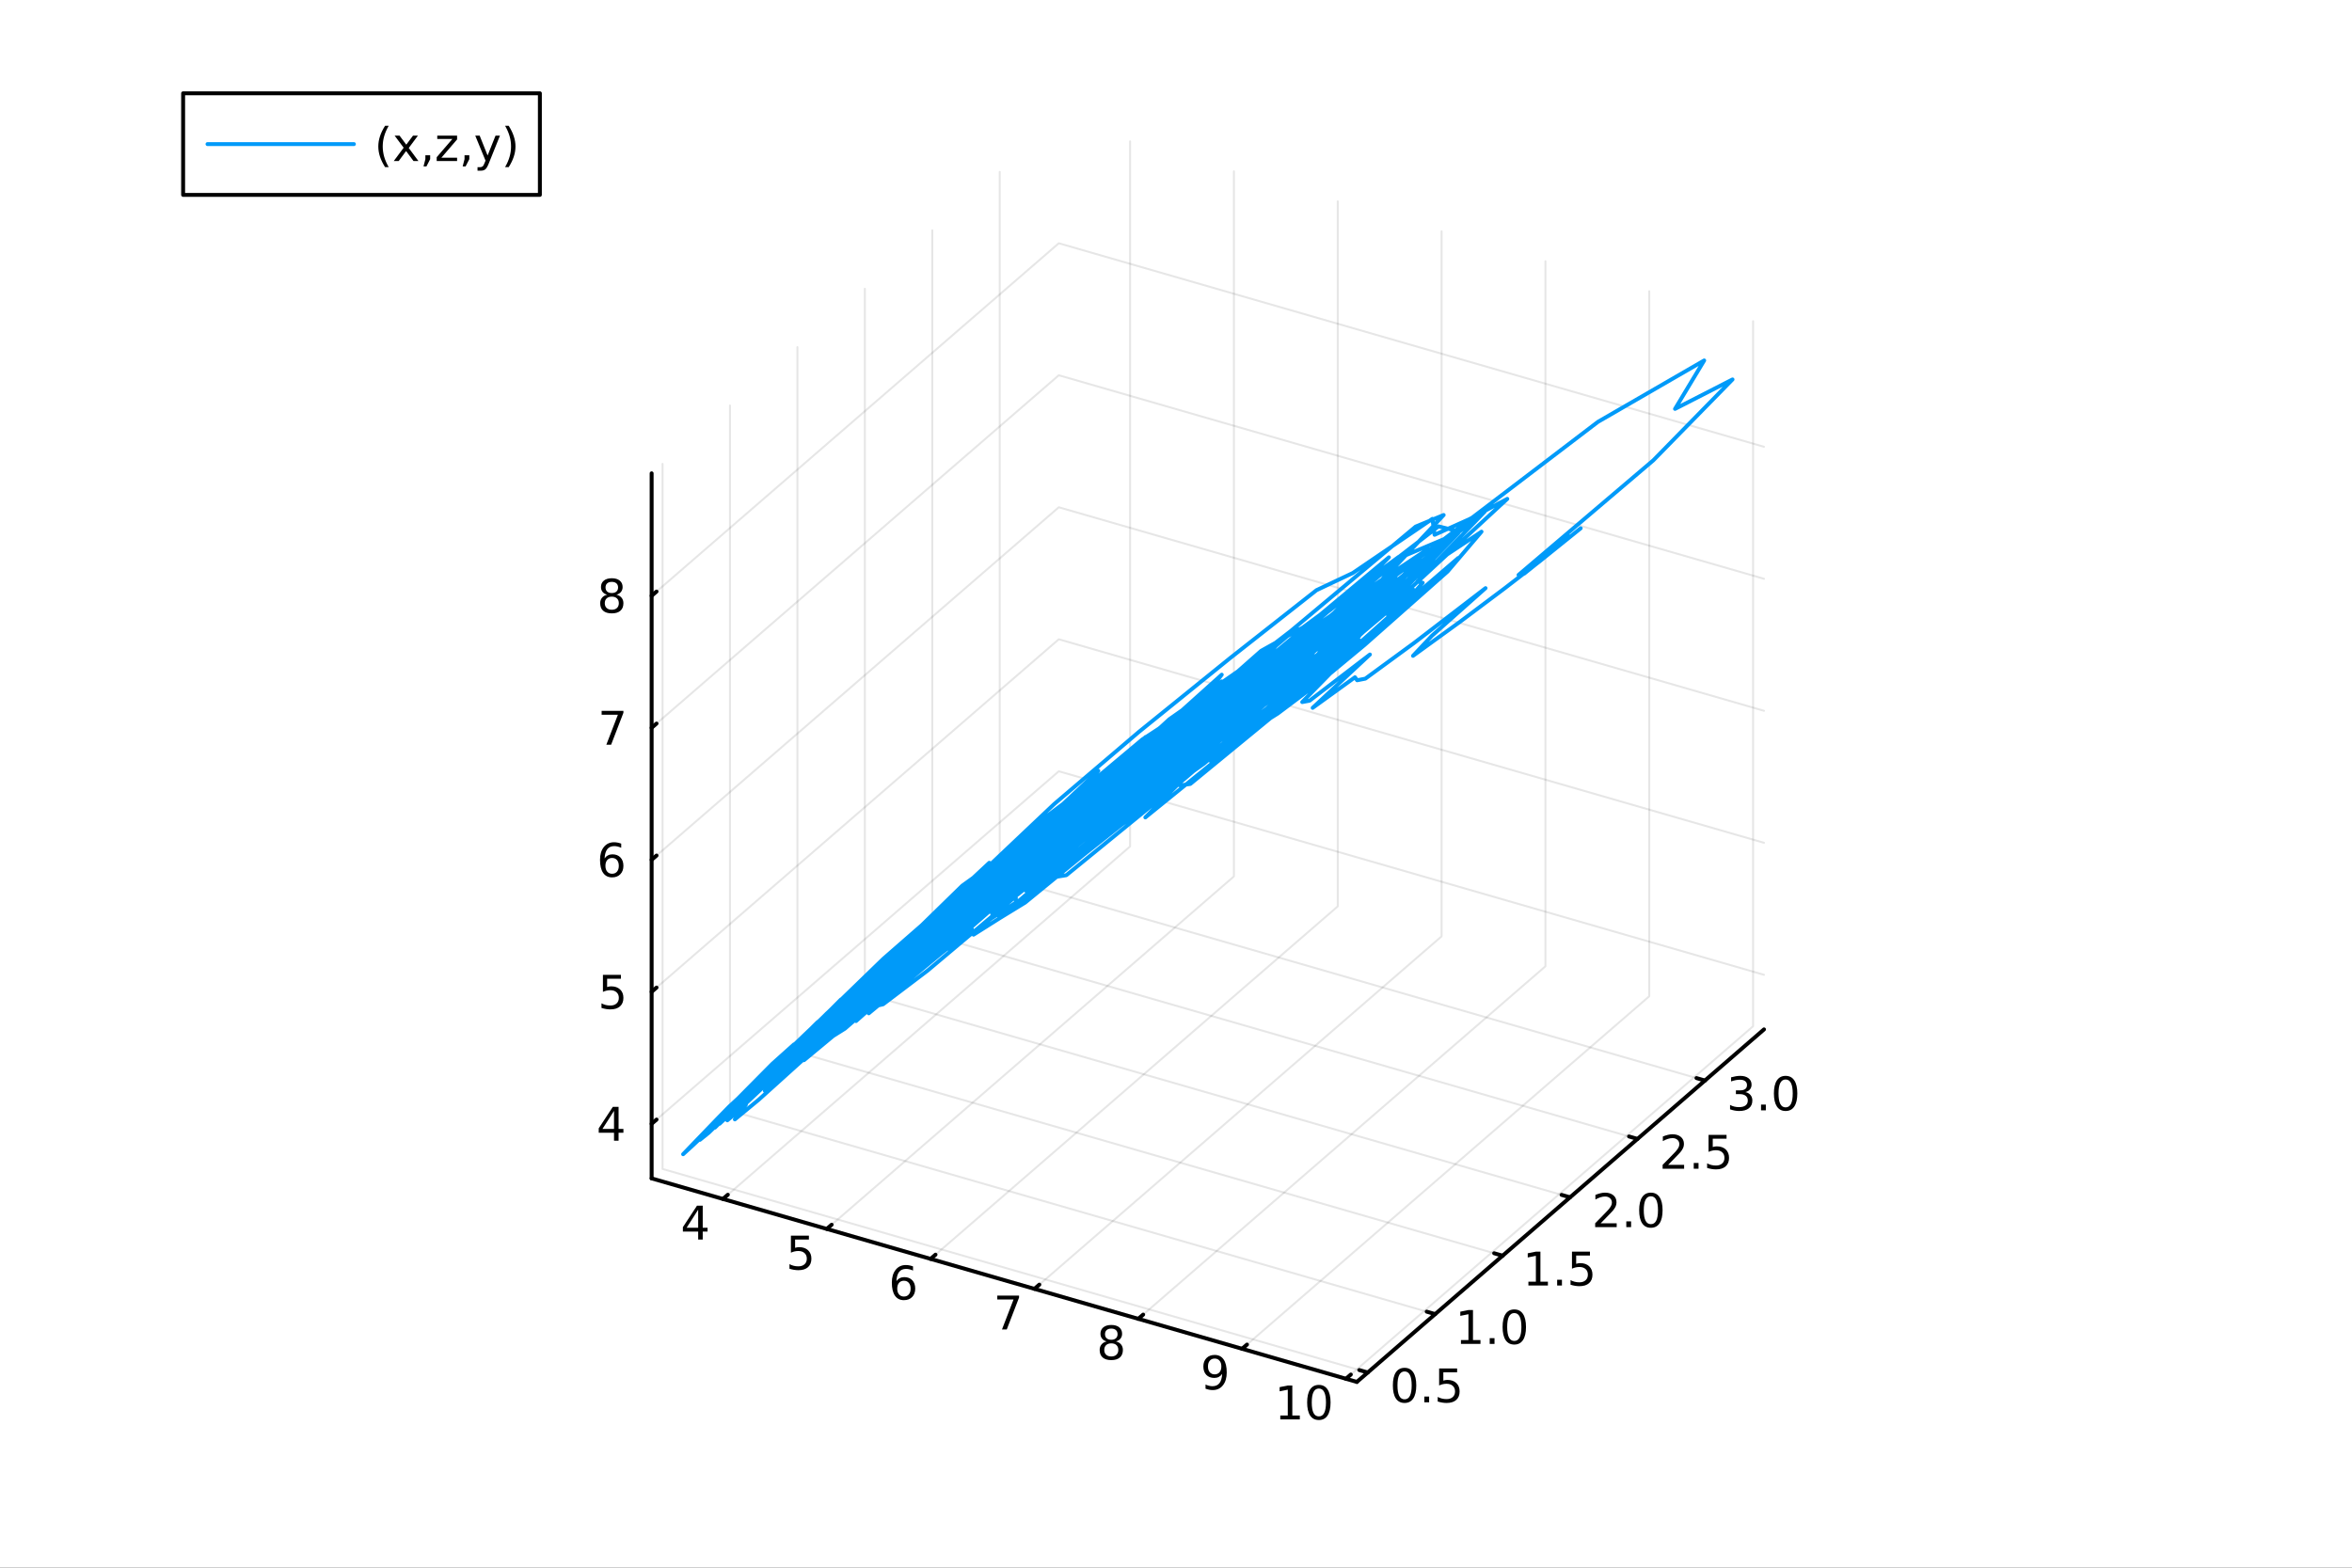 <?xml version="1.0" encoding="utf-8"?>
<svg xmlns="http://www.w3.org/2000/svg" xmlns:xlink="http://www.w3.org/1999/xlink" width="600" height="400" viewBox="0 0 2400 1600">
<rect x="0" y="0" width="2400" height="1600" fill="#333333" stroke="none"/>
<defs>
  <clipPath id="clip770">
    <rect x="0" y="0" width="2400" height="1600"/>
  </clipPath>
</defs>
<path clip-path="url(#clip770)" d="M0 1600 L2400 1600 L2400 0 L0 0  Z" fill="#ffffff" fill-rule="evenodd" fill-opacity="1"/>
<defs>
  <clipPath id="clip771">
    <rect x="480" y="0" width="1681" height="1600"/>
  </clipPath>
</defs>
<defs>
  <clipPath id="clip772">
    <rect x="112" y="47" width="2242" height="1440"/>
  </clipPath>
</defs>
<path clip-path="url(#clip772)" d="M-1148.01 1975.04 L-1148.01 1498.28 L-1025.67 1259.89 L-813.76 1397.52 L-813.76 1874.29 L-936.104 2112.67 L-1148.01 1975.04  Z" fill="#ffffff" fill-rule="evenodd" fill-opacity="1"/>
<polyline clip-path="url(#clip772)" style="stroke:#000000; stroke-linecap:round; stroke-linejoin:round; stroke-width:2; stroke-opacity:0.1; fill:none" points="737.689,1223.68 1153.15,863.883 1153.15,144.281 "/>
<polyline clip-path="url(#clip772)" style="stroke:#000000; stroke-linecap:round; stroke-linejoin:round; stroke-width:2; stroke-opacity:0.1; fill:none" points="843.641,1254.27 1259.1,894.469 1259.1,174.867 "/>
<polyline clip-path="url(#clip772)" style="stroke:#000000; stroke-linecap:round; stroke-linejoin:round; stroke-width:2; stroke-opacity:0.1; fill:none" points="949.594,1284.86 1365.06,925.055 1365.06,205.453 "/>
<polyline clip-path="url(#clip772)" style="stroke:#000000; stroke-linecap:round; stroke-linejoin:round; stroke-width:2; stroke-opacity:0.1; fill:none" points="1055.55,1315.44 1471.01,955.641 1471.01,236.039 "/>
<polyline clip-path="url(#clip772)" style="stroke:#000000; stroke-linecap:round; stroke-linejoin:round; stroke-width:2; stroke-opacity:0.1; fill:none" points="1161.5,1346.03 1576.96,986.227 1576.96,266.625 "/>
<polyline clip-path="url(#clip772)" style="stroke:#000000; stroke-linecap:round; stroke-linejoin:round; stroke-width:2; stroke-opacity:0.1; fill:none" points="1267.45,1376.61 1682.91,1016.81 1682.91,297.211 "/>
<polyline clip-path="url(#clip772)" style="stroke:#000000; stroke-linecap:round; stroke-linejoin:round; stroke-width:2; stroke-opacity:0.1; fill:none" points="1373.4,1407.2 1788.87,1047.4 1788.87,327.797 "/>
<polyline clip-path="url(#clip772)" style="stroke:#000000; stroke-linecap:round; stroke-linejoin:round; stroke-width:2; stroke-opacity:0.1; fill:none" points="1395.66,1400.78 676.062,1193.04 676.062,473.443 "/>
<polyline clip-path="url(#clip772)" style="stroke:#000000; stroke-linecap:round; stroke-linejoin:round; stroke-width:2; stroke-opacity:0.1; fill:none" points="1464.48,1341.18 744.878,1133.45 744.878,413.847 "/>
<polyline clip-path="url(#clip772)" style="stroke:#000000; stroke-linecap:round; stroke-linejoin:round; stroke-width:2; stroke-opacity:0.1; fill:none" points="1533.29,1281.58 813.693,1073.85 813.693,354.251 "/>
<polyline clip-path="url(#clip772)" style="stroke:#000000; stroke-linecap:round; stroke-linejoin:round; stroke-width:2; stroke-opacity:0.1; fill:none" points="1602.11,1221.99 882.508,1014.26 882.508,294.655 "/>
<polyline clip-path="url(#clip772)" style="stroke:#000000; stroke-linecap:round; stroke-linejoin:round; stroke-width:2; stroke-opacity:0.1; fill:none" points="1670.93,1162.39 951.324,954.662 951.324,235.06 "/>
<polyline clip-path="url(#clip772)" style="stroke:#000000; stroke-linecap:round; stroke-linejoin:round; stroke-width:2; stroke-opacity:0.1; fill:none" points="1739.74,1102.8 1020.14,895.066 1020.14,175.464 "/>
<polyline clip-path="url(#clip772)" style="stroke:#000000; stroke-linecap:round; stroke-linejoin:round; stroke-width:2; stroke-opacity:0.1; fill:none" points="664.934,1146.97 1080.4,787.165 1800,994.896 "/>
<polyline clip-path="url(#clip772)" style="stroke:#000000; stroke-linecap:round; stroke-linejoin:round; stroke-width:2; stroke-opacity:0.1; fill:none" points="664.934,1012.24 1080.4,652.44 1800,860.172 "/>
<polyline clip-path="url(#clip772)" style="stroke:#000000; stroke-linecap:round; stroke-linejoin:round; stroke-width:2; stroke-opacity:0.1; fill:none" points="664.934,877.517 1080.4,517.716 1800,725.447 "/>
<polyline clip-path="url(#clip772)" style="stroke:#000000; stroke-linecap:round; stroke-linejoin:round; stroke-width:2; stroke-opacity:0.1; fill:none" points="664.934,742.793 1080.4,382.992 1800,590.723 "/>
<polyline clip-path="url(#clip772)" style="stroke:#000000; stroke-linecap:round; stroke-linejoin:round; stroke-width:2; stroke-opacity:0.1; fill:none" points="664.934,608.068 1080.4,248.267 1800,455.998 "/>
<polyline clip-path="url(#clip770)" style="stroke:#000000; stroke-linecap:round; stroke-linejoin:round; stroke-width:4; stroke-opacity:1; fill:none" points="664.934,1202.68 1384.54,1410.41 "/>
<polyline clip-path="url(#clip770)" style="stroke:#000000; stroke-linecap:round; stroke-linejoin:round; stroke-width:4; stroke-opacity:1; fill:none" points="737.689,1223.68 742.674,1219.37 "/>
<polyline clip-path="url(#clip770)" style="stroke:#000000; stroke-linecap:round; stroke-linejoin:round; stroke-width:4; stroke-opacity:1; fill:none" points="843.641,1254.27 848.627,1249.95 "/>
<polyline clip-path="url(#clip770)" style="stroke:#000000; stroke-linecap:round; stroke-linejoin:round; stroke-width:4; stroke-opacity:1; fill:none" points="949.594,1284.86 954.58,1280.54 "/>
<polyline clip-path="url(#clip770)" style="stroke:#000000; stroke-linecap:round; stroke-linejoin:round; stroke-width:4; stroke-opacity:1; fill:none" points="1055.55,1315.44 1060.53,1311.12 "/>
<polyline clip-path="url(#clip770)" style="stroke:#000000; stroke-linecap:round; stroke-linejoin:round; stroke-width:4; stroke-opacity:1; fill:none" points="1161.5,1346.03 1166.49,1341.71 "/>
<polyline clip-path="url(#clip770)" style="stroke:#000000; stroke-linecap:round; stroke-linejoin:round; stroke-width:4; stroke-opacity:1; fill:none" points="1267.45,1376.61 1272.44,1372.3 "/>
<polyline clip-path="url(#clip770)" style="stroke:#000000; stroke-linecap:round; stroke-linejoin:round; stroke-width:4; stroke-opacity:1; fill:none" points="1373.4,1407.2 1378.39,1402.88 "/>
<path clip-path="url(#clip770)" d="M712.418 1234.63 L700.613 1253.08 L712.418 1253.08 L712.418 1234.63 M711.192 1230.56 L717.071 1230.56 L717.071 1253.08 L722.002 1253.08 L722.002 1256.97 L717.071 1256.97 L717.071 1265.12 L712.418 1265.12 L712.418 1256.97 L696.817 1256.97 L696.817 1252.46 L711.192 1230.56 Z" fill="#000000" fill-rule="nonzero" fill-opacity="1" /><path clip-path="url(#clip770)" d="M807.052 1261.14 L825.408 1261.14 L825.408 1265.08 L811.334 1265.08 L811.334 1273.55 Q812.353 1273.2 813.371 1273.04 Q814.39 1272.86 815.408 1272.86 Q821.195 1272.86 824.575 1276.03 Q827.954 1279.2 827.954 1284.61 Q827.954 1290.19 824.482 1293.3 Q821.01 1296.37 814.691 1296.37 Q812.515 1296.37 810.246 1296 Q808.001 1295.63 805.593 1294.89 L805.593 1290.19 Q807.677 1291.33 809.899 1291.88 Q812.121 1292.44 814.598 1292.44 Q818.603 1292.44 820.941 1290.33 Q823.279 1288.23 823.279 1284.61 Q823.279 1281 820.941 1278.9 Q818.603 1276.79 814.598 1276.79 Q812.723 1276.79 810.848 1277.21 Q808.996 1277.62 807.052 1278.5 L807.052 1261.14 Z" fill="#000000" fill-rule="nonzero" fill-opacity="1" /><path clip-path="url(#clip770)" d="M922.379 1307.15 Q919.231 1307.15 917.379 1309.3 Q915.551 1311.45 915.551 1315.2 Q915.551 1318.93 917.379 1321.1 Q919.231 1323.26 922.379 1323.26 Q925.528 1323.26 927.356 1321.1 Q929.208 1318.93 929.208 1315.2 Q929.208 1311.45 927.356 1309.3 Q925.528 1307.15 922.379 1307.15 M931.662 1292.49 L931.662 1296.75 Q929.902 1295.92 928.097 1295.48 Q926.315 1295.04 924.555 1295.04 Q919.926 1295.04 917.472 1298.16 Q915.041 1301.29 914.694 1307.61 Q916.06 1305.59 918.12 1304.53 Q920.18 1303.44 922.657 1303.44 Q927.865 1303.44 930.875 1306.61 Q933.907 1309.76 933.907 1315.2 Q933.907 1320.52 930.759 1323.74 Q927.611 1326.96 922.379 1326.96 Q916.384 1326.96 913.213 1322.38 Q910.041 1317.77 910.041 1309.04 Q910.041 1300.85 913.93 1295.99 Q917.819 1291.1 924.37 1291.1 Q926.129 1291.1 927.912 1291.45 Q929.717 1291.8 931.662 1292.49 Z" fill="#000000" fill-rule="nonzero" fill-opacity="1" /><path clip-path="url(#clip770)" d="M1017.64 1322.31 L1039.86 1322.31 L1039.86 1324.31 L1027.31 1356.87 L1022.43 1356.87 L1034.23 1326.25 L1017.64 1326.25 L1017.64 1322.31 Z" fill="#000000" fill-rule="nonzero" fill-opacity="1" /><path clip-path="url(#clip770)" d="M1133.96 1371.05 Q1130.63 1371.05 1128.71 1372.83 Q1126.81 1374.61 1126.81 1377.74 Q1126.81 1380.86 1128.71 1382.65 Q1130.63 1384.43 1133.96 1384.43 Q1137.29 1384.43 1139.22 1382.65 Q1141.14 1380.84 1141.14 1377.74 Q1141.14 1374.61 1139.22 1372.83 Q1137.32 1371.05 1133.96 1371.05 M1129.28 1369.06 Q1126.28 1368.32 1124.59 1366.26 Q1122.92 1364.2 1122.92 1361.23 Q1122.92 1357.09 1125.86 1354.68 Q1128.82 1352.28 1133.96 1352.28 Q1139.12 1352.28 1142.06 1354.68 Q1145 1357.09 1145 1361.23 Q1145 1364.2 1143.31 1366.26 Q1141.65 1368.32 1138.66 1369.06 Q1142.04 1369.84 1143.91 1372.14 Q1145.81 1374.43 1145.81 1377.74 Q1145.81 1382.76 1142.73 1385.45 Q1139.68 1388.13 1133.96 1388.13 Q1128.24 1388.13 1125.16 1385.45 Q1122.11 1382.76 1122.11 1377.74 Q1122.11 1374.43 1124.01 1372.14 Q1125.91 1369.84 1129.28 1369.06 M1127.57 1361.67 Q1127.57 1364.36 1129.24 1365.86 Q1130.93 1367.37 1133.96 1367.37 Q1136.97 1367.37 1138.66 1365.86 Q1140.37 1364.36 1140.37 1361.67 Q1140.37 1358.99 1138.66 1357.48 Q1136.97 1355.98 1133.96 1355.98 Q1130.93 1355.98 1129.24 1357.48 Q1127.57 1358.99 1127.57 1361.67 Z" fill="#000000" fill-rule="nonzero" fill-opacity="1" /><path clip-path="url(#clip770)" d="M1230.14 1417.33 L1230.14 1413.07 Q1231.9 1413.9 1233.71 1414.34 Q1235.52 1414.78 1237.25 1414.78 Q1241.88 1414.78 1244.31 1411.68 Q1246.77 1408.56 1247.11 1402.21 Q1245.77 1404.2 1243.71 1405.27 Q1241.65 1406.33 1239.15 1406.33 Q1233.96 1406.33 1230.93 1403.21 Q1227.92 1400.06 1227.92 1394.62 Q1227.92 1389.3 1231.07 1386.08 Q1234.22 1382.86 1239.45 1382.86 Q1245.45 1382.86 1248.59 1387.47 Q1251.77 1392.05 1251.77 1400.8 Q1251.77 1408.97 1247.88 1413.86 Q1244.01 1418.72 1237.46 1418.72 Q1235.7 1418.72 1233.89 1418.37 Q1232.09 1418.02 1230.14 1417.33 M1239.45 1402.68 Q1242.6 1402.68 1244.43 1400.52 Q1246.28 1398.37 1246.28 1394.62 Q1246.28 1390.89 1244.43 1388.74 Q1242.6 1386.57 1239.45 1386.57 Q1236.3 1386.57 1234.45 1388.74 Q1232.62 1390.89 1232.62 1394.62 Q1232.62 1398.37 1234.45 1400.52 Q1236.3 1402.68 1239.45 1402.68 Z" fill="#000000" fill-rule="nonzero" fill-opacity="1" /><path clip-path="url(#clip770)" d="M1306.42 1444.7 L1314.06 1444.7 L1314.06 1418.33 L1305.75 1420 L1305.75 1415.74 L1314.01 1414.07 L1318.69 1414.07 L1318.69 1444.7 L1326.33 1444.7 L1326.33 1448.63 L1306.42 1448.63 L1306.42 1444.7 Z" fill="#000000" fill-rule="nonzero" fill-opacity="1" /><path clip-path="url(#clip770)" d="M1345.77 1417.15 Q1342.16 1417.15 1340.33 1420.72 Q1338.53 1424.26 1338.53 1431.39 Q1338.53 1438.49 1340.33 1442.06 Q1342.16 1445.6 1345.77 1445.6 Q1349.41 1445.6 1351.21 1442.06 Q1353.04 1438.49 1353.04 1431.39 Q1353.04 1424.26 1351.21 1420.72 Q1349.41 1417.15 1345.77 1417.15 M1345.77 1413.45 Q1351.58 1413.45 1354.64 1418.05 Q1357.72 1422.64 1357.72 1431.39 Q1357.72 1440.11 1354.64 1444.72 Q1351.58 1449.3 1345.77 1449.3 Q1339.96 1449.3 1336.88 1444.72 Q1333.83 1440.11 1333.83 1431.39 Q1333.83 1422.64 1336.88 1418.05 Q1339.96 1413.45 1345.77 1413.45 Z" fill="#000000" fill-rule="nonzero" fill-opacity="1" /><polyline clip-path="url(#clip770)" style="stroke:#000000; stroke-linecap:round; stroke-linejoin:round; stroke-width:4; stroke-opacity:1; fill:none" points="1384.54,1410.41 1800,1050.61 "/>
<polyline clip-path="url(#clip770)" style="stroke:#000000; stroke-linecap:round; stroke-linejoin:round; stroke-width:4; stroke-opacity:1; fill:none" points="1395.66,1400.78 1387.03,1398.28 "/>
<polyline clip-path="url(#clip770)" style="stroke:#000000; stroke-linecap:round; stroke-linejoin:round; stroke-width:4; stroke-opacity:1; fill:none" points="1464.48,1341.18 1455.84,1338.69 "/>
<polyline clip-path="url(#clip770)" style="stroke:#000000; stroke-linecap:round; stroke-linejoin:round; stroke-width:4; stroke-opacity:1; fill:none" points="1533.29,1281.58 1524.66,1279.09 "/>
<polyline clip-path="url(#clip770)" style="stroke:#000000; stroke-linecap:round; stroke-linejoin:round; stroke-width:4; stroke-opacity:1; fill:none" points="1602.11,1221.99 1593.47,1219.5 "/>
<polyline clip-path="url(#clip770)" style="stroke:#000000; stroke-linecap:round; stroke-linejoin:round; stroke-width:4; stroke-opacity:1; fill:none" points="1670.93,1162.39 1662.29,1159.9 "/>
<polyline clip-path="url(#clip770)" style="stroke:#000000; stroke-linecap:round; stroke-linejoin:round; stroke-width:4; stroke-opacity:1; fill:none" points="1739.74,1102.8 1731.11,1100.3 "/>
<path clip-path="url(#clip770)" d="M1433.23 1399.72 Q1429.62 1399.72 1427.79 1403.29 Q1425.99 1406.83 1425.99 1413.96 Q1425.99 1421.07 1427.79 1424.63 Q1429.62 1428.17 1433.23 1428.17 Q1436.87 1428.17 1438.67 1424.63 Q1440.5 1421.07 1440.5 1413.96 Q1440.5 1406.83 1438.67 1403.29 Q1436.87 1399.72 1433.23 1399.72 M1433.23 1396.02 Q1439.04 1396.02 1442.1 1400.63 Q1445.18 1405.21 1445.18 1413.96 Q1445.18 1422.69 1442.1 1427.29 Q1439.04 1431.88 1433.23 1431.88 Q1427.42 1431.88 1424.34 1427.29 Q1421.29 1422.69 1421.29 1413.96 Q1421.29 1405.21 1424.34 1400.63 Q1427.42 1396.02 1433.23 1396.02 Z" fill="#000000" fill-rule="nonzero" fill-opacity="1" /><path clip-path="url(#clip770)" d="M1453.39 1425.33 L1458.28 1425.33 L1458.28 1431.21 L1453.39 1431.21 L1453.39 1425.33 Z" fill="#000000" fill-rule="nonzero" fill-opacity="1" /><path clip-path="url(#clip770)" d="M1468.51 1396.65 L1486.86 1396.65 L1486.86 1400.58 L1472.79 1400.58 L1472.79 1409.05 Q1473.81 1408.71 1474.83 1408.54 Q1475.85 1408.36 1476.86 1408.36 Q1482.65 1408.36 1486.03 1411.53 Q1489.41 1414.7 1489.41 1420.12 Q1489.41 1425.7 1485.94 1428.8 Q1482.47 1431.88 1476.15 1431.88 Q1473.97 1431.88 1471.7 1431.51 Q1469.46 1431.14 1467.05 1430.4 L1467.05 1425.7 Q1469.13 1426.83 1471.36 1427.39 Q1473.58 1427.94 1476.05 1427.94 Q1480.06 1427.94 1482.4 1425.84 Q1484.74 1423.73 1484.74 1420.12 Q1484.74 1416.51 1482.4 1414.4 Q1480.06 1412.29 1476.05 1412.29 Q1474.18 1412.29 1472.3 1412.71 Q1470.45 1413.13 1468.51 1414.01 L1468.51 1396.65 Z" fill="#000000" fill-rule="nonzero" fill-opacity="1" /><path clip-path="url(#clip770)" d="M1490.77 1367.68 L1498.41 1367.68 L1498.41 1341.31 L1490.1 1342.98 L1490.1 1338.72 L1498.37 1337.05 L1503.04 1337.05 L1503.04 1367.68 L1510.68 1367.68 L1510.68 1371.61 L1490.77 1371.61 L1490.77 1367.68 Z" fill="#000000" fill-rule="nonzero" fill-opacity="1" /><path clip-path="url(#clip770)" d="M1520.12 1365.73 L1525.01 1365.73 L1525.01 1371.61 L1520.12 1371.61 L1520.12 1365.73 Z" fill="#000000" fill-rule="nonzero" fill-opacity="1" /><path clip-path="url(#clip770)" d="M1545.19 1340.13 Q1541.58 1340.13 1539.75 1343.69 Q1537.95 1347.24 1537.95 1354.37 Q1537.95 1361.47 1539.75 1365.04 Q1541.58 1368.58 1545.19 1368.58 Q1548.83 1368.58 1550.63 1365.04 Q1552.46 1361.47 1552.46 1354.37 Q1552.46 1347.24 1550.63 1343.69 Q1548.83 1340.13 1545.19 1340.13 M1545.19 1336.43 Q1551 1336.43 1554.06 1341.03 Q1557.14 1345.62 1557.14 1354.37 Q1557.14 1363.09 1554.06 1367.7 Q1551 1372.28 1545.19 1372.28 Q1539.38 1372.28 1536.31 1367.7 Q1533.25 1363.09 1533.25 1354.37 Q1533.25 1345.62 1536.31 1341.03 Q1539.38 1336.43 1545.19 1336.43 Z" fill="#000000" fill-rule="nonzero" fill-opacity="1" /><path clip-path="url(#clip770)" d="M1559.59 1308.08 L1567.23 1308.08 L1567.23 1281.71 L1558.92 1283.38 L1558.92 1279.12 L1567.18 1277.45 L1571.86 1277.45 L1571.86 1308.08 L1579.5 1308.08 L1579.5 1312.01 L1559.59 1312.01 L1559.59 1308.08 Z" fill="#000000" fill-rule="nonzero" fill-opacity="1" /><path clip-path="url(#clip770)" d="M1588.94 1306.13 L1593.82 1306.13 L1593.82 1312.01 L1588.94 1312.01 L1588.94 1306.13 Z" fill="#000000" fill-rule="nonzero" fill-opacity="1" /><path clip-path="url(#clip770)" d="M1604.06 1277.45 L1622.41 1277.45 L1622.41 1281.39 L1608.34 1281.39 L1608.34 1289.86 Q1609.36 1289.51 1610.38 1289.35 Q1611.39 1289.17 1612.41 1289.17 Q1618.2 1289.17 1621.58 1292.34 Q1624.96 1295.51 1624.96 1300.93 Q1624.96 1306.51 1621.49 1309.61 Q1618.01 1312.69 1611.69 1312.69 Q1609.52 1312.69 1607.25 1312.32 Q1605.01 1311.95 1602.6 1311.2 L1602.6 1306.51 Q1604.68 1307.64 1606.9 1308.2 Q1609.13 1308.75 1611.6 1308.75 Q1615.61 1308.75 1617.94 1306.64 Q1620.28 1304.54 1620.28 1300.93 Q1620.28 1297.32 1617.94 1295.21 Q1615.61 1293.1 1611.6 1293.1 Q1609.73 1293.1 1607.85 1293.52 Q1606 1293.94 1604.06 1294.82 L1604.06 1277.45 Z" fill="#000000" fill-rule="nonzero" fill-opacity="1" /><path clip-path="url(#clip770)" d="M1633.36 1248.48 L1649.68 1248.48 L1649.68 1252.42 L1627.73 1252.42 L1627.73 1248.48 Q1630.39 1245.73 1634.98 1241.1 Q1639.58 1236.45 1640.77 1235.1 Q1643.01 1232.58 1643.89 1230.84 Q1644.79 1229.09 1644.79 1227.4 Q1644.79 1224.64 1642.85 1222.9 Q1640.93 1221.17 1637.83 1221.17 Q1635.63 1221.17 1633.17 1221.93 Q1630.74 1222.7 1627.96 1224.25 L1627.96 1219.53 Q1630.79 1218.39 1633.24 1217.81 Q1635.7 1217.23 1637.73 1217.23 Q1643.1 1217.23 1646.3 1219.92 Q1649.49 1222.6 1649.49 1227.09 Q1649.49 1229.22 1648.68 1231.15 Q1647.89 1233.04 1645.79 1235.64 Q1645.21 1236.31 1642.11 1239.53 Q1639.01 1242.72 1633.36 1248.48 Z" fill="#000000" fill-rule="nonzero" fill-opacity="1" /><path clip-path="url(#clip770)" d="M1659.49 1246.54 L1664.38 1246.54 L1664.38 1252.42 L1659.49 1252.42 L1659.49 1246.54 Z" fill="#000000" fill-rule="nonzero" fill-opacity="1" /><path clip-path="url(#clip770)" d="M1684.56 1220.94 Q1680.95 1220.94 1679.12 1224.5 Q1677.32 1228.04 1677.32 1235.17 Q1677.32 1242.28 1679.12 1245.84 Q1680.95 1249.39 1684.56 1249.39 Q1688.2 1249.39 1690 1245.84 Q1691.83 1242.28 1691.83 1235.17 Q1691.83 1228.04 1690 1224.5 Q1688.2 1220.94 1684.56 1220.94 M1684.56 1217.23 Q1690.37 1217.23 1693.43 1221.84 Q1696.51 1226.42 1696.51 1235.17 Q1696.51 1243.9 1693.43 1248.51 Q1690.37 1253.09 1684.56 1253.09 Q1678.75 1253.09 1675.67 1248.51 Q1672.62 1243.9 1672.62 1235.17 Q1672.62 1226.42 1675.67 1221.84 Q1678.75 1217.23 1684.56 1217.23 Z" fill="#000000" fill-rule="nonzero" fill-opacity="1" /><path clip-path="url(#clip770)" d="M1702.17 1188.89 L1718.49 1188.89 L1718.49 1192.82 L1696.55 1192.82 L1696.55 1188.89 Q1699.21 1186.13 1703.79 1181.5 Q1708.4 1176.85 1709.58 1175.51 Q1711.83 1172.98 1712.71 1171.25 Q1713.61 1169.49 1713.61 1167.8 Q1713.61 1165.05 1711.66 1163.31 Q1709.74 1161.57 1706.64 1161.57 Q1704.44 1161.57 1701.99 1162.34 Q1699.56 1163.1 1696.78 1164.65 L1696.78 1159.93 Q1699.6 1158.8 1702.06 1158.22 Q1704.51 1157.64 1706.55 1157.64 Q1711.92 1157.64 1715.11 1160.32 Q1718.31 1163.01 1718.31 1167.5 Q1718.31 1169.63 1717.5 1171.55 Q1716.71 1173.45 1714.6 1176.04 Q1714.02 1176.71 1710.92 1179.93 Q1707.82 1183.12 1702.17 1188.89 Z" fill="#000000" fill-rule="nonzero" fill-opacity="1" /><path clip-path="url(#clip770)" d="M1728.31 1186.94 L1733.19 1186.94 L1733.19 1192.82 L1728.31 1192.82 L1728.31 1186.94 Z" fill="#000000" fill-rule="nonzero" fill-opacity="1" /><path clip-path="url(#clip770)" d="M1743.42 1158.26 L1761.78 1158.26 L1761.78 1162.2 L1747.71 1162.2 L1747.71 1170.67 Q1748.72 1170.32 1749.74 1170.16 Q1750.76 1169.98 1751.78 1169.98 Q1757.57 1169.98 1760.95 1173.15 Q1764.33 1176.32 1764.33 1181.73 Q1764.33 1187.31 1760.85 1190.42 Q1757.38 1193.49 1751.06 1193.49 Q1748.89 1193.49 1746.62 1193.12 Q1744.37 1192.75 1741.96 1192.01 L1741.96 1187.31 Q1744.05 1188.45 1746.27 1189 Q1748.49 1189.56 1750.97 1189.56 Q1754.97 1189.56 1757.31 1187.45 Q1759.65 1185.35 1759.65 1181.73 Q1759.65 1178.12 1757.31 1176.02 Q1754.97 1173.91 1750.97 1173.91 Q1749.09 1173.91 1747.22 1174.33 Q1745.37 1174.74 1743.42 1175.62 L1743.42 1158.26 Z" fill="#000000" fill-rule="nonzero" fill-opacity="1" /><path clip-path="url(#clip770)" d="M1780.99 1114.59 Q1784.34 1115.31 1786.22 1117.58 Q1788.12 1119.85 1788.12 1123.18 Q1788.12 1128.3 1784.6 1131.1 Q1781.08 1133.9 1774.6 1133.9 Q1772.42 1133.9 1770.11 1133.46 Q1767.82 1133.04 1765.36 1132.19 L1765.36 1127.67 Q1767.31 1128.81 1769.62 1129.38 Q1771.94 1129.96 1774.46 1129.96 Q1778.86 1129.96 1781.15 1128.23 Q1783.47 1126.49 1783.47 1123.18 Q1783.47 1120.13 1781.31 1118.41 Q1779.18 1116.68 1775.36 1116.68 L1771.34 1116.68 L1771.34 1112.83 L1775.55 1112.83 Q1779 1112.83 1780.83 1111.47 Q1782.65 1110.08 1782.65 1107.49 Q1782.65 1104.82 1780.76 1103.41 Q1778.88 1101.98 1775.36 1101.98 Q1773.44 1101.98 1771.24 1102.39 Q1769.04 1102.81 1766.41 1103.69 L1766.41 1099.52 Q1769.07 1098.78 1771.38 1098.41 Q1773.72 1098.04 1775.78 1098.04 Q1781.1 1098.04 1784.21 1100.47 Q1787.31 1102.88 1787.31 1107 Q1787.31 1109.87 1785.66 1111.86 Q1784.02 1113.83 1780.99 1114.59 Z" fill="#000000" fill-rule="nonzero" fill-opacity="1" /><path clip-path="url(#clip770)" d="M1796.98 1127.35 L1801.87 1127.35 L1801.87 1133.23 L1796.98 1133.23 L1796.98 1127.35 Z" fill="#000000" fill-rule="nonzero" fill-opacity="1" /><path clip-path="url(#clip770)" d="M1822.05 1101.75 Q1818.44 1101.75 1816.61 1105.31 Q1814.81 1108.85 1814.81 1115.98 Q1814.81 1123.09 1816.61 1126.65 Q1818.44 1130.19 1822.05 1130.19 Q1825.69 1130.19 1827.49 1126.65 Q1829.32 1123.09 1829.32 1115.98 Q1829.32 1108.85 1827.49 1105.31 Q1825.69 1101.75 1822.05 1101.75 M1822.05 1098.04 Q1827.86 1098.04 1830.92 1102.65 Q1834 1107.23 1834 1115.98 Q1834 1124.71 1830.92 1129.31 Q1827.86 1133.9 1822.05 1133.9 Q1816.24 1133.9 1813.16 1129.31 Q1810.11 1124.71 1810.11 1115.98 Q1810.11 1107.23 1813.16 1102.65 Q1816.24 1098.04 1822.05 1098.04 Z" fill="#000000" fill-rule="nonzero" fill-opacity="1" /><polyline clip-path="url(#clip770)" style="stroke:#000000; stroke-linecap:round; stroke-linejoin:round; stroke-width:4; stroke-opacity:1; fill:none" points="664.934,1202.68 664.934,483.08 "/>
<polyline clip-path="url(#clip770)" style="stroke:#000000; stroke-linecap:round; stroke-linejoin:round; stroke-width:4; stroke-opacity:1; fill:none" points="664.934,1146.97 669.92,1142.65 "/>
<polyline clip-path="url(#clip770)" style="stroke:#000000; stroke-linecap:round; stroke-linejoin:round; stroke-width:4; stroke-opacity:1; fill:none" points="664.934,1012.24 669.92,1007.92 "/>
<polyline clip-path="url(#clip770)" style="stroke:#000000; stroke-linecap:round; stroke-linejoin:round; stroke-width:4; stroke-opacity:1; fill:none" points="664.934,877.517 669.92,873.199 "/>
<polyline clip-path="url(#clip770)" style="stroke:#000000; stroke-linecap:round; stroke-linejoin:round; stroke-width:4; stroke-opacity:1; fill:none" points="664.934,742.793 669.92,738.475 "/>
<polyline clip-path="url(#clip770)" style="stroke:#000000; stroke-linecap:round; stroke-linejoin:round; stroke-width:4; stroke-opacity:1; fill:none" points="664.934,608.068 669.92,603.751 "/>
<path clip-path="url(#clip770)" d="M626.551 1133.76 L614.746 1152.21 L626.551 1152.21 L626.551 1133.76 M625.324 1129.69 L631.204 1129.69 L631.204 1152.21 L636.134 1152.21 L636.134 1156.1 L631.204 1156.1 L631.204 1164.25 L626.551 1164.25 L626.551 1156.1 L610.949 1156.1 L610.949 1151.58 L625.324 1129.69 Z" fill="#000000" fill-rule="nonzero" fill-opacity="1" /><path clip-path="url(#clip770)" d="M615.232 994.961 L633.588 994.961 L633.588 998.896 L619.514 998.896 L619.514 1007.37 Q620.533 1007.02 621.551 1006.86 Q622.57 1006.67 623.588 1006.67 Q629.375 1006.67 632.755 1009.85 Q636.134 1013.02 636.134 1018.43 Q636.134 1024.01 632.662 1027.11 Q629.19 1030.19 622.871 1030.19 Q620.695 1030.19 618.426 1029.82 Q616.181 1029.45 613.773 1028.71 L613.773 1024.01 Q615.857 1025.15 618.079 1025.7 Q620.301 1026.26 622.778 1026.26 Q626.783 1026.26 629.121 1024.15 Q631.459 1022.04 631.459 1018.43 Q631.459 1014.82 629.121 1012.72 Q626.783 1010.61 622.778 1010.61 Q620.903 1010.61 619.028 1011.03 Q617.176 1011.44 615.232 1012.32 L615.232 994.961 Z" fill="#000000" fill-rule="nonzero" fill-opacity="1" /><path clip-path="url(#clip770)" d="M624.607 875.654 Q621.459 875.654 619.607 877.806 Q617.778 879.959 617.778 883.709 Q617.778 887.436 619.607 889.612 Q621.459 891.765 624.607 891.765 Q627.755 891.765 629.584 889.612 Q631.435 887.436 631.435 883.709 Q631.435 879.959 629.584 877.806 Q627.755 875.654 624.607 875.654 M633.889 861.001 L633.889 865.26 Q632.13 864.427 630.324 863.987 Q628.542 863.547 626.783 863.547 Q622.153 863.547 619.699 866.672 Q617.269 869.797 616.922 876.116 Q618.287 874.103 620.347 873.038 Q622.408 871.95 624.884 871.95 Q630.093 871.95 633.102 875.121 Q636.134 878.269 636.134 883.709 Q636.134 889.033 632.986 892.251 Q629.838 895.468 624.607 895.468 Q618.611 895.468 615.44 890.885 Q612.269 886.278 612.269 877.552 Q612.269 869.357 616.158 864.496 Q620.047 859.612 626.597 859.612 Q628.357 859.612 630.139 859.959 Q631.945 860.306 633.889 861.001 Z" fill="#000000" fill-rule="nonzero" fill-opacity="1" /><path clip-path="url(#clip770)" d="M613.912 725.513 L636.134 725.513 L636.134 727.503 L623.588 760.073 L618.704 760.073 L630.509 729.448 L613.912 729.448 L613.912 725.513 Z" fill="#000000" fill-rule="nonzero" fill-opacity="1" /><path clip-path="url(#clip770)" d="M624.283 608.936 Q620.949 608.936 619.028 610.719 Q617.13 612.501 617.13 615.626 Q617.13 618.751 619.028 620.533 Q620.949 622.316 624.283 622.316 Q627.616 622.316 629.537 620.533 Q631.459 618.728 631.459 615.626 Q631.459 612.501 629.537 610.719 Q627.639 608.936 624.283 608.936 M619.607 606.946 Q616.597 606.205 614.908 604.145 Q613.241 602.084 613.241 599.121 Q613.241 594.978 616.181 592.571 Q619.144 590.163 624.283 590.163 Q629.445 590.163 632.384 592.571 Q635.324 594.978 635.324 599.121 Q635.324 602.084 633.634 604.145 Q631.968 606.205 628.982 606.946 Q632.361 607.733 634.236 610.024 Q636.134 612.316 636.134 615.626 Q636.134 620.649 633.056 623.334 Q630 626.019 624.283 626.019 Q618.565 626.019 615.486 623.334 Q612.431 620.649 612.431 615.626 Q612.431 612.316 614.329 610.024 Q616.227 607.733 619.607 606.946 M617.894 599.561 Q617.894 602.246 619.56 603.751 Q621.25 605.256 624.283 605.256 Q627.292 605.256 628.982 603.751 Q630.695 602.246 630.695 599.561 Q630.695 596.876 628.982 595.372 Q627.292 593.867 624.283 593.867 Q621.25 593.867 619.56 595.372 Q617.894 596.876 617.894 599.561 Z" fill="#000000" fill-rule="nonzero" fill-opacity="1" /><polyline clip-path="url(#clip772)" style="stroke:#009af9; stroke-linecap:round; stroke-linejoin:round; stroke-width:4; stroke-opacity:1; fill:none" points="923.585,994.597 916.705,1001.01 919.151,998.535 928.19,989.724 926.636,991.062 933.618,984.193 929.397,988.058 926.02,991.091 931.825,985.28 936.767,980.281 927.916,988.508 930.123,986.06 922.439,993.082 930.279,985.128 938.551,976.746 933.153,981.516 911.302,1002.05 924.693,988.484 939.324,973.727 937.515,974.862 948.801,963.361 932.599,978.394 922.328,987.574 897.029,1011.16 901.532,1005.64 901.975,1004.08 913.042,992.08 887.613,1015.74 912.203,990.35 883.316,1017.29 928.007,972.318 903.196,996.069 944.954,954.221 998.724,901.606 996.506,906.073 1012.37,892.558 994.514,911.624 975.165,930.973 1015.13,893.122 1020.38,890.277 1028.41,884.439 976.995,933.646 948.776,959.321 902.675,999.607 897.366,1002.44 842.672,1052.98 845.044,1047.5 887.965,1003.41 889.49,1002.18 896.586,995.056 925.32,967.561 937.597,959.06 958.256,940.367 999.405,904.455 1031.6,875.717 999.05,910.236 991.06,919.922 972.43,935.682 963.561,945.005 935.525,968.441 924.96,977.195 953.185,948.428 963.093,938.838 974.807,928.358 967.459,936.909 1061.18,846.048 1033.52,883.015 967.564,945.871 992.654,919.459 1001.62,908.641 1033.15,882.336 1108.17,814.237 1139.49,792.766 1117.4,821.486 1196.84,749.945 1228.08,732.496 1216.56,748.406 1142.37,816.27 1079.75,868.645 1005.35,931.357 919.527,1004.3 884.039,1030.56 866.586,1040.54 829.11,1070.59 821.272,1073.51 805.155,1084.03 775.032,1111.25 764.627,1118.41 734.277,1146.92 750.052,1128.82 743.433,1134.06 762.689,1113.78 770.336,1107.04 843.755,1034.27 867.51,1012.62 915.364,968.666 932.967,955.802 1075.74,820.607 1162.19,746.937 1255.3,671.596 1343.36,602.35 1380.43,584.806 1461.66,529.51 1463.85,545.829 1499.45,529.825 1538.05,509.134 1378.56,656.62 1360.12,672.489 1386.78,649.689 1303.97,720.745 1320.15,703.43 1299.62,718.523 1323.77,694.209 1341.7,676.204 1338.37,678.053 1264.68,741.306 1238.51,759.313 1243.84,750.055 1200.45,784.604 1102.38,865.501 1046.61,908.981 1081.9,869.565 1086.51,859.984 999.043,935.534 994.122,934.515 919.499,1000.03 964.128,950.636 910.158,998.7 934.067,971.604 1038.81,871.803 1012.67,899.067 995.192,916.497 993.589,916.822 1051.73,860.354 1105.47,815.214 1111.45,813.172 1164.65,766.638 1167.73,769.559 1191.03,752.791 1274.52,679.985 1272.12,693.291 1218.44,746.794 1200.15,763.844 1234.71,732.514 1221.07,746.774 1203.47,763.029 1295,683.842 1230.22,746.855 1176.04,794.409 1164.37,801.992 1122.4,836.93 1075.44,874.605 1009.36,928.646 1028.58,904.35 954.997,968.091 952.116,964.889 971.174,941.747 929.196,977.831 891.536,1010.65 935.386,964.832 965.958,936.684 1006.59,899.344 1100.07,815.133 1144.83,780.537 1180.65,755.069 1131.77,809.274 1208.91,742.319 1192,764.958 1335.42,644.07 1176.5,794.438 1230.83,741.164 1269.73,708.93 1177.97,792.772 1163.66,802.957 1181.25,783.799 1178.62,784.511 1121.91,833.81 1133.01,818.792 1029.48,909.061 1012.88,916.077 1063.08,863.423 1170.22,765.071 1131.22,805.062 1151.56,787.869 1165.44,778.209 1176.72,770.053 1214.96,739.712 1155.16,796.539 1156.73,795.1 1241.46,719.486 1247.58,718.092 1235.23,734.035 1229.29,741.108 1105.04,851.873 1064.29,882.255 1032.8,904.81 1070.51,863.884 1110.91,825.273 1089.95,846.038 1041.56,889.852 1036.37,892.835 1052.5,876.135 1056.31,872.434 1079.17,850.564 1096.13,834.352 1100.73,829.926 1086.07,844.588 1114.42,819.361 1064.26,868.226 1042.94,884.934 1059.74,868.309 1079.96,848.61 1009.88,913.649 986.038,933.852 1025.95,893.492 895.691,1014.8 880.155,1025.61 911.645,991.841 872.372,1027.02 872.804,1024.47 895.526,1000.21 873.14,1021.22 859.508,1032.52 1007.88,886.865 1035.08,865.965 1017.23,887.913 1017.27,891.151 1055.78,857.627 1059.49,858.555 1121.65,804.074 1079.16,849.458 1012.21,910.256 945.319,970.122 923.965,986.647 935.514,971.408 998.711,906.938 984.372,922.159 1112.5,801.897 1099.73,821.937 1105.66,821.326 1136.73,796.902 1124.97,812.679 1176.84,768.433 1026.01,907.308 1062.49,869.377 1219.5,723.033 1273.42,677.729 1317.02,644.11 1444.52,537.462 1473.12,525.62 1407.79,595.289 1364.75,641.442 1443.91,577.469 1409.99,614.877 1380.13,644.234 1328.58,690.896 1345.13,675.41 1388.41,638.036 1364.18,660.772 1433.68,601.812 1361.83,667.363 1378.98,651.435 1368.07,659.986 1301.88,716.123 1258.83,748.487 1245.38,755.586 1134.59,847.596 1072.93,895.399 1060.97,899.094 1065.8,887.444 1084.4,864.309 1104.29,841.184 1141.92,804.536 1166.38,783.328 1043.73,897.216 1030.97,902.65 1009.46,918.735 1126.16,805.237 1127.66,808.438 1134.67,803.777 1164.78,777.564 1106.94,833.51 1186.46,759.998 1297.16,666.429 1222.47,741.63 1059.79,890.57 1110.86,839.118 1139.22,810.6 1122.71,824.486 1070.34,871.335 989.952,939.537 962.283,960.931 991.71,928.794 981.839,934.521 977.788,936.062 1039.34,875.835 1052.78,866.397 1077.49,843.839 1045.5,874.758 1109.73,814.971 1103.58,823.752 1065.01,862.479 1146.24,786.849 1112.47,823.181 1061.13,871.191 1033.57,892.863 1018.41,903.194 918.024,993.798 958.622,950.022 1013.05,897.558 1058.21,855.911 1069.26,849.938 1078.11,845.685 1229.86,708.164 1204.24,745.994 1158.12,792.707 1120.31,828.345 1263.78,698.199 1289.74,684.105 1431.64,567.89 1488.04,544.044 1413.84,621.348 1402.87,633.769 1372.59,660.644 1442.23,601.845 1416.38,628.014 1450.17,599.837 1386.93,656.448 1487.93,569.54 1439.74,613.965 1367,675.495 1306.15,724.798 1353.3,679.5 1300.53,722.199 1364.07,662.068 1208.24,795.234 1088.11,893.219 1076.57,895.109 1036.57,922.489 1036.55,914.864 946.44,990.657 901.117,1024.98 891.969,1027.13 868.512,1043.04 869.699,1036.49 898.7,1003.67 887.887,1010.91 943.456,955.034 944.908,954.226 984.831,917.771 995.635,909.383 961.634,942.88 939.556,963.434 896.041,1003.61 884.82,1012.39 883.658,1010.43 980.439,916.545 986.21,914.977 1055.51,852.979 1133.82,785.207 1125.13,806.118 1044.41,882.694 1005.37,917.541 1020.49,899.917 968.758,945.372 986.886,925.094 984.022,926.888 981.636,928.752 954.814,953.249 940.858,964.765 911.322,990.316 830.599,1064.42 829.011,1061.85 769.233,1117.12 754.036,1129.59 781.032,1100.64 739.073,1141.46 768.688,1109.51 730.734,1146.96 755.76,1120.54 754.038,1122.39 788.325,1087.43 821.398,1055.74 865.15,1014.22 840.353,1042.5 836.877,1047.24 796.484,1086.83 794.946,1087.38 864.871,1017.05 887.867,997.347 847.962,1039.4 848.477,1037.85 856.965,1029.96 889.375,999.254 887.915,1000.62 918.074,972.719 993.766,903.185 1080.66,824.833 1065.95,845.303 1078.95,839.446 1202.76,728.797 1248.04,698.053 1234.4,721.849 1311.62,660.017 1292.62,688.787 1200.99,774.042 1103.95,858.175 1071.82,880.22 1113.75,836.158 1078.79,864.297 1017.27,916.774 1011.34,917.006 972.979,947.871 1057.3,863.19 965.913,948.85 981.972,929.512 1034.84,879.06 1117.38,803.115 1109.77,817.369 1126.28,805.28 1084.79,848.273 1022.6,904.878 980.443,940.099 1023.44,895.518 1068.54,853.81 1091.78,833.216 1103.46,824.119 1170.17,765.856 1184.23,757.745 1166.31,778.306 1123.9,819.891 1101.23,839.125 1081.47,855.736 1021.31,909.078 1020.22,906.846 955.257,964.374 1016.61,902.79 973.296,942.829 977.736,935.794 1006.67,906.691 1068.11,849.743 1050.55,868.791 1037.53,882.947 1072.36,850.051 1087.65,838.543 1079.61,848.325 1005.7,917.065 993.752,926.085 954.443,961.069 928.893,982.177 903.925,1002.58 948.323,955.518 847.397,1050.77 928.651,969.245 949.004,950.564 954.331,946.215 1007.91,895.504 986.797,919.19 1014.96,892.681 961.228,947.671 950.085,956.29 989.48,917.569 951.224,953.798 975.057,931.38 955.426,949.751 1062.19,845.781 999.443,915.735 995.594,919.741 1029.82,885.977 1098.01,822.294 1181.05,757.074 1123.56,818.018 1265.43,692.863 1240.48,723.58 1233.63,735.33 1222.67,746.155 1286.78,689.864 1240.23,736.444 1155.44,811.378 1121.3,838.627 1111.37,843.794 1063.37,883.195 1000.93,934.712 1023.72,908.085 1016.47,911.174 1029.81,894.703 996.354,923.938 1024.06,896.041 1062.6,860.359 1079.4,846.007 1194.83,741.353 1187.53,752.983 1207.75,739.115 1134.17,810.7 1065.93,873.439 1060.74,875.004 1074.04,859.47 1203.5,737.983 1131.6,810.738 1108.34,833.539 1092.94,844.808 1154.95,785.755 1172.34,771.732 1147.86,797.13 1138.34,806.524 1130.12,814.276 1178.03,770.616 1200.79,752.389 1193.04,763.35 1195.4,762.875 1129.19,824.635 1040.54,899.498 1059.55,876.351 966.507,959.469 937.285,979.952 913.89,997.652 853.653,1049.91 842.493,1056.81 825.759,1069.45 862.186,1029.67 858.555,1032.4 894.53,995.556 817.525,1071.45 821.83,1064.38 823.141,1060.79 804.817,1078.26 874.984,1007.59 840.01,1044.8 800.137,1083.81 773.227,1109.87 759.379,1122.34 781.376,1098.64 785.803,1093.98 817.385,1063.3 829.014,1051.77 804.784,1075.94 729.557,1150.84 770.983,1107.47 777.382,1100.07 797.049,1079.81 823.038,1055.83 815.89,1064.15 804.826,1076.25 744.458,1136.07 747.581,1130.48 792.174,1085.12 825.852,1052.27 786,1094.22 775.942,1104.65 819.417,1060.21 805.527,1075.59 773.992,1107 789.963,1089.95 776.356,1102.79 788.904,1090.36 861.044,1020.02 845.497,1038.2 842.818,1043.23 897.782,989.139 938.715,951.779 943.159,951.587 1023.29,876.834 1093.91,817.263 1092.74,826.917 1051.1,870.779 1097.83,827.787 1119.19,812.375 1286.84,664.274 1329.57,640.345 1427.1,568.468 1392.48,616.103 1277.84,723.295 1258.16,738.419 1292.37,706.135 1271.28,724.485 1235.08,755.164 1206.9,777.177 1171.4,803.791 1221.49,755.118 1271.31,709.196 1212.06,764.732 1239.68,738.124 1258.06,721.66 1159.93,807.152 1122.61,836.781 1066.43,882.615 1037.38,903.551 1005.33,926.599 1032.28,896.647 944.756,976.035 921.091,993.034 929.604,980.486 931.911,975.204 873.135,1029.08 840.706,1056.46 864.584,1029.76 865.443,1027.25 878.311,1012.18 932.672,959.007 958.228,935.536 961.253,935.985 985.495,915.03 1029.63,876.374 1042.22,868.152 1041.2,873.212 1139.62,783.711 1053.1,871.574 1095.16,832.456 1067.52,860.966 955.342,964.304 931.123,982.654 989.629,922.168 995.35,915.626 958.194,950.582 948.543,956.319 979.609,924.703 951.501,953.335 920.954,981.816 921.953,977.801 1007.57,895.254 1002.07,905.37 1014.52,895.606 1081.26,834.936 1029.46,888.494 1032.07,887.386 1033.15,883.92 1005.8,911.059 998.056,916.96 1048.79,869.285 1053.05,866.359 1119.46,805.444 1197.75,740.507 1079.38,857.364 1053.68,879.011 960.708,960.886 970.098,947.099 1051.76,866.333 1008.13,908.571 957.888,955.658 1041.98,873.707 1088.74,830.591 1047.87,873.35 1074.91,849.748 1125.73,805.698 1022.9,905.54 1020.52,902.877 1015.62,905.469 987.591,929.142 1016.84,898.533 1053.22,865.066 1053.28,864.845 1157.72,769.372 1118.08,811.264 1112.37,819.281 1169.35,769.273 1224.92,721.914 1144.41,800.497 1131.18,813.855 1042.07,895.995 934.476,991.865 928.867,992.391 934.158,982.843 899.225,1011.78 903.129,1003.42 923.604,980.111 915.367,985.455 907.36,990.693 896.57,1000.4 889.046,1006.11 890.587,1002.23 1010.4,886.408 980.773,919.534 1037.69,868.681 1039.98,871.254 1036.97,877.377 1028.94,887.158 976.299,936.374 948.797,960.196 981.944,925.17 982.127,926.126 1050.44,860.765 1043.79,870.864 1042.56,874.54 976.164,938.007 1090.95,828.718 1057.53,864.462 1016.98,902.611 1052.09,868.066 1079.75,843.521 1072.74,852.039 1133.89,795.319 1178.19,759.667 1165.55,774.654 1119.18,820.937 1028.79,905.574 1054.13,879.516 1021.66,908.212 992.901,932.782 1021.8,902.414 1078.01,848.172 1098.76,830.394 1117.74,813.506 1073.92,856.242 1051.56,875.594 1108.28,820.86 1183.1,755.262 1210.17,733.26 1176.13,770.363 1217.05,735.728 1182.89,770.686 1152.04,800.637 1104.43,842.384 1095.28,849.554 1008.55,926.948 1004.31,927.364 1060.54,871.008 1077.84,853.143 1041.17,886.689 969.821,950.367 962.487,955.315 965.619,950.539 985.178,929.669 973.213,939.336 1013.48,899.604 1043.72,871.481 1131.47,789.951 1151.79,776.568 1117.56,812.651 1145.49,789 1180.7,760.573 1177.03,767.858 1139.98,804.771 1154.34,792.472 1160.72,788.331 1086.62,855.451 1070.99,868.578 1077.61,858.824 1036.88,895.327 1026.77,900.784 1020.28,904.758 1103.77,824.75 1135.29,797.034 1144.25,792.673 1147.35,792.71 1179.94,766.565 1104.04,838.965 1140.53,804.711 1162.02,786.406 1154.37,794.465 1148.78,799.564 1214.63,742.298 1163.05,791.125 1174.61,780.219 1198.64,757.79 1232.94,733.068 1269.45,704.172 1165.86,800.353 1214.2,754.693 1185.33,780.987 1110.48,845.835 1120.05,832.855 1172.54,781.884 1288.42,679.008 1251.37,718.08 1171.74,792.004 1115.13,841.065 1076.58,872.734 1088.4,857.527 1128.77,816.877 1152.43,794.131 1045.33,891.779 1065.65,868.966 1096.56,839.822 1154.35,786.285 1011.52,920.056 947.818,976.302 873.51,1042.09 873.04,1037.95 915.508,992.074 901.655,1002.56 833.904,1064.82 785.074,1108.82 845.261,1045.53 881.513,1008.12 863.293,1026.13 862.107,1026.55 888.511,1000.83 972.015,919.795 977.167,919.173 987.495,911.553 907.178,991.57 872.432,1024.63 857.823,1035.8 863.468,1028.18 867.076,1024.58 950.564,943.091 977.343,919.577 1028.02,874.311 1058.44,851.689 1069.69,846.014 1086.98,834.628 1119.86,809.172 1212.83,730.842 1185.22,762.566 1107.19,837.77 1138.8,806.312 1069.23,867.213 1140.7,797.967 1149.73,792.205 1144.95,799.221 1074.24,864.83 1029.09,900.613 1099.24,831.255 1096.18,834.348 1129.88,803.406 1126.6,809.029 1105.6,830.16 1078.3,854.805 1116.06,820.626 1053.34,878.918 931.974,987.499 902.308,1009.86 927.724,980.569 860.042,1041.77 881.696,1017.1 922.21,975.405 909.782,987.363 950.16,948.354 1045.17,857.192 1021.6,886.461 984.559,924.27 967.068,938.97 975.412,932.016 999.008,909.56 1008.18,901.463 1013.57,897.982 1087.28,830.529 1089.53,834.364 1079.09,847.428 1087.89,839.252 1006.75,916.164 1034.01,886.202 1064.31,858.244 1030.41,891.055 1001.69,914.454 948.242,964.336 948.227,960.285 953.213,954.069 965.018,940.133 922.199,981.613 955.541,947.39 867.756,1031.84 998.796,900.62 988.392,915.823 987.227,919.451 1022.1,888.068 1009.31,903.899 1068.34,849.036 1139.46,789.551 1119.77,817.713 1128.33,811.416 1223.55,729.268 1269.44,696.791 1137.69,818.974 1060.42,885.396 1029.08,907.835 1135.83,803.898 1125.8,815.824 1050.77,882.835 1147.52,789.663 1114.31,825.654 1136.98,803.792 1180.43,768.651 1220.01,734.268 1330.85,641.595 1338.34,645.056 1414.29,588.752 1398.39,613.812 1514.97,522.241 1446.27,593.494 1451.75,594.798 1432.58,616.908 1332.24,703.477 1214.61,800.103 1204.3,801.618 1198.78,799.748 1170.96,818.354 1180.36,803.641 1159.79,815.371 1132.52,834.184 1115.08,843.889 1089.08,862.442 1072.26,872.063 1113.77,829.48 1175.93,770.843 1188.3,764.865 1160.82,791.226 1281.7,682.34 1261.67,711.67 1301.71,681.852 1259.07,726.456 1260.46,723.992 1222.98,757.372 1217.38,762.164 1246.99,733.356 1208.64,768.951 1254.33,723.893 1281.76,703.111 1306.31,683.009 1333.04,664.173 1419.46,596.294 1321.81,691.066 1397.85,624.563 1397.72,631.994 1336.74,686.107 1355.36,668.776 1300.67,714.624 1296.91,714.679 1264.27,737.796 1262.5,734.499 1322.37,679.509 1349.73,657.166 1237.83,756.399 1143,836.047 1158.12,815.444 1103.67,858.599 1156.29,804.682 1143.21,813.194 1152.04,802.64 1070.87,873.034 1116.34,826.099 1137.65,804.49 1067.75,869.51 1088.11,845.308 1088.82,844.175 1080.33,851.565 1100,833.024 1181.69,759.714 1132.85,811.457 1132.71,810.188 1207.41,745.043 1199.37,758.106 1230.73,734.573 1135,822.373 1102.83,848.063 1074.23,868.108 1005.16,927.309 964.353,959.77 937.589,978.202 943.043,968.084 954.366,954.687 1014.82,896.186 1004.36,908.86 999.429,914.66 1016.7,897.99 1021.57,893.281 920.481,986.58 882.022,1020.44 897.317,1001.68 940.986,957.701 924.637,973.875 939.297,959.24 950.939,949.282 1005.99,896.838 1017.45,890.152 970.949,937.334 868.77,1032.08 840.317,1055.37 783.65,1105.86 808.111,1078.49 801.186,1083.96 777.951,1105.03 810.709,1070.32 918.283,964.186 851.566,1034.69 841.002,1045.13 867.282,1019.28 850.347,1036.46 840.767,1045.77 826.203,1059.82 766.304,1116.89 823.022,1057.7 868.786,1013.5 891.937,993.947 900.612,988.329 856.825,1031.55 843.708,1044.19 856.599,1029.73 897.177,990.935 902.785,987.316 938.632,955.143 962.986,934.316 962.702,937.044 1048.12,858.149 1057.45,854.767 1087,831.686 998.429,918.799 959.472,953.411 966.531,940.385 963.594,941.973 953.881,951.377 942.334,961.337 993.378,912.106 1014.86,894.943 1118.77,800.275 1025.19,895.137 999.998,915.891 852.294,1050.13 853.076,1043.8 818.849,1072.48 863.669,1025.13 954.502,936.354 958.022,937.608 1037.97,865.219 967.116,938.438 1031.87,876.698 1047.73,866 1067.92,849.641 1070.29,850.581 1126.06,804.067 1046.14,881.847 996.233,925.267 950.165,965.525 996.558,917.15 999.408,914.475 1051.46,864.649 1104.01,816.771 1246.68,688.595 1218.49,724.376 1233.56,716.884 1175.3,776.044 1230.97,728.158 1255.08,712.627 1206.35,761.494 1149.69,810.648 1131.34,824.285 1119.39,830.43 1112.72,833.355 1125.86,819.266 1036.25,900.43 1068.57,865.072 1043.77,885.328 971.455,950.09 980.214,935.18 1055.19,860.652 980.308,937.036 977.13,936.001 965.952,941.191 1023.3,886.714 980.824,929.182 909.379,993.417 965.043,937.71 973.318,929.277 907.636,992.792 869.289,1027.88 837.93,1054.02 752.797,1134 771.238,1111.41 815.675,1065.5 890.792,993.029 953.031,934.172 1006.37,889.358 980.825,918.133 1120.77,786.706 1075.07,839.597 1029.07,886.291 996.86,918.315 1004.14,910.011 1039.78,876.227 1088.23,831.222 1144.34,784.197 1147.99,785.72 1162.13,776.988 1274.9,678.62 1272.44,689.794 1417.25,568.825 1318.72,668.641 1341.2,654.335 1258.98,731.376 1322.46,673.644 1365.18,641.096 1348.19,661.436 1345.67,667.006 1264.27,739.318 1312.2,694.838 1298.52,707.314 1216.23,780.327 1172.55,813.446 1072.7,897.422 1075.04,887.538 1054.03,900.673 1012.28,932.4 1022.84,916.9 1058.57,878.057 1012.67,917.168 978.76,944.541 1008.08,912.198 1038.47,881.702 1032.52,886.507 1072.02,849.067 1095.98,829.157 1102.74,825.685 1034.92,891.556 1156.23,778.465 1034.98,894.231 1066.33,862.043 1055.95,871.824 1053.62,872.454 929.469,987.721 918.773,994.176 1000.6,911.603 975.028,936.044 1006.26,905.003 976.867,933.573 990.945,918.895 1011.27,899.268 1115.18,803.412 1101.36,821.027 1192.82,740.526 1120.85,814.213 1145.63,794.451 1140.98,801.819 1158.69,786.959 1283.41,676.992 1268.29,701.792 1319.1,663.271 1337.57,655.607 1238.35,749.76 1292.45,699.092 1306.05,689.091 1398.38,612.836 1352.48,659.971 1354.33,660.139 1365.03,653.163 1359.56,659.401 1458.02,578.223 1511.75,542.648 1477.16,583.278 1392.35,658.332 1348.65,694.615 1303.82,728.254 1284.94,740.075 1168.72,834.26 1221.31,781.003 1245.09,754.849 1235.52,758.844 1260.04,732.8 1207.66,775.397 1040.53,918.686 1011.87,937.128 968.987,969.398 981.851,949.36 987.738,937.216 1046.34,878.199 1029.27,893.522 1066.29,857.622 1099.46,827.392 1026.28,896.32 1046.15,876.074 1162.76,768.667 1100.99,834.041 1092.13,841.921 1157.78,781.533 1099.4,840.061 1228.57,721.674 1294.69,673.294 1206.57,761.551 1152.12,808.492 1184.99,774.391 1180.1,782.201 1283.01,689.598 1150.75,815.553 1131.81,823.95 1165.62,790.566 1240.15,722.536 1175.05,785.123 1171.17,786.867 1212.17,748.018 1269.6,705.141 1286.56,694.137 1232.38,746.775 1138.62,826.967 1158.02,804.088 1216.79,750.884 1226.18,742.44 1113.02,842.593 1110.53,839.69 1191.97,762.011 1270.84,692.844 1247.12,721.369 1258.12,716.214 1393.55,602.758 1457.39,560.131 1369.98,653.068 1402.03,628.567 1331.76,692.396 1228.44,779.456 1188.5,807.846 1328.97,678.566 1339.96,668.704 1314.85,691.74 1272.51,728.175 1211.15,779.246 1283.12,712.072 1220.81,765.668 1217.47,765.563 1220.5,759.896 1211.88,765.611 1179.69,791.692 1081.17,876.591 1045.16,902.504 1004.82,932.483 967.03,961.09 903.827,1013.8 880.472,1029.33 907.5,997.194 872.437,1028.04 790.784,1103 829.617,1060.13 851.515,1036.53 833.355,1053.46 844.924,1041.62 870.9,1016.05 870.154,1017.11 838.823,1048.63 846.572,1039.53 842.685,1043.46 885.528,1001.36 884.923,1004.33 950.503,941.998 917.073,977.168 981.594,916.793 1111.01,797.39 1081.96,834.327 1090.28,832.019 1155.09,776.459 1190.6,751.294 1199.93,753.415 1232.16,726.652 1300.87,676.019 1204.92,766.358 1297.66,682.198 1343.29,649.349 1296.23,697.443 1221.27,763.777 1196.83,781.394 1106.94,856.749 1114.06,843.615 1047.55,898.128 1092.52,850.579 1036.45,899.18 1009.02,918.975 1047.27,876.985 1063.83,860.764 1055.58,868.16 1150.61,781.93 1140.45,795.916 1110.04,826.845 1113.4,823.974 1080.47,854.72 968.655,954.508 1007.71,912.854 1023.24,896.268 1081.92,840.383 1115.52,811.739 1074.03,852.637 1034.32,889.754 1018.87,902.365 996.476,919.437 1025.49,889.272 1044.57,871.404 1084.3,836.266 1050.84,871.279 1057.65,865.417 1038.35,884.318 1053.74,869.539 1061.14,863.618 1164.24,771.751 1187.56,755.938 1191.4,758.065 1103,841.596 1119.79,824.407 1075.18,864.658 1087.33,850.689 1094.61,843.414 1118.93,818.981 1014.35,915.378 1005.55,919.284 1025.09,895.868 984.493,933.332 1052.48,865.622 1001.13,914.101 1070.37,849.209 998.978,918.355 953.115,957.926 918.484,987.517 964.541,939.833 929.537,974.245 1037.22,870.507 1003.83,906.495 902.481,1003.93 841.676,1057.15 826.162,1068.53 888.649,1004.77 863.911,1027.55 889.54,1000.98 892.068,999.309 974.739,918.405 1044.6,855.62 1072.87,836.013 1046.77,866.271 1148.24,774.684 1141.73,787.723 1176.85,760.526 1202.95,743.185 1179.36,773.383 1071.29,872.221 1028.65,906.977 1056.77,875.74 1030.28,897.083 1010.78,912.924 1007.36,912.184 953.552,960.787 925.394,982.643 933.076,971.386 970.037,936.06 931.989,972.727 882.527,1018.08 922.956,976.217 917.796,981.074 947.529,951.324 855.955,1040.25 828.855,1063.33 826.3,1063.66 772.315,1114.52 774.52,1109 786.787,1096.55 830.724,1051.22 811.338,1071.65 847.816,1035.16 785.304,1097.2 846.838,1035.55 855.626,1028.06 916.599,971.044 890.859,999.526 858.36,1031.71 909.616,981.333 980.307,915.197 980,919.783 990.292,912.287 943.636,958.42 1000.37,904.033 955.654,949.654 973.852,931.471 904.497,996.368 925.977,973.66 940.756,958.946 907.753,989.28 812.874,1080.56 860.525,1028.85 956.972,936.093 997.493,902.72 952.33,951.14 973.657,928.633 1010.53,896.959 905.227,999.957 850.469,1047.27 804.014,1089.18 796.455,1092.34 862.357,1024.93 828.392,1058.84 901.36,986.528 939.605,951.703 846.202,1044.81 855.301,1034.37 869.141,1020.61 926.91,964.243 975.407,921.372 1057.12,846.816 1064.14,848.471 1166.75,760.877 1169.87,768.964 1261.61,691.657 1267.36,703.384 1213.86,754.947 1245.39,725.508 1264.51,714.627 1289.96,694.055 1213.69,766.055 1260.79,720.557 1288.07,696.161 1173.34,801.433 1120.17,843.092 1090.45,862.249 1152.03,800.669 1066.19,876.37 1046.51,890.659 1120.06,817.568 1054.37,877.806 954.485,967.802 975.193,942.188 997.681,918.649 1014.45,902.588 1048.8,870.448 1193.26,738.631 1144.42,794.161 1149.87,793.303 1209.53,742.126 1189.54,767.085 1154.67,803.097 1188.63,770.31 1210.65,751.831 1166.72,794.003 1077.2,871.33 1005.38,930.217 1045.83,886.12 1067.49,862.76 988.656,935.065 1021.87,897.532 1018.51,900.389 1085.41,838.567 1246.61,695.443 1239.43,714.105 1328.06,644.716 1307.16,674.404 1376.53,622.863 1454.25,564.884 1630.52,430.574 1738.97,367.893 1709.22,417.313 1767.87,387.272 1687.11,469.763 1549.55,586.761 1600.79,547.287 1555.3,585.468 1612.96,539.166 1570.79,573.137 1535.43,600.401 1489.77,634.634 1441.84,669.349 1461.17,648.835 1515.85,600.266 1442.88,656.273 1393.22,692.636 1384.84,694.283 1382.64,691.227 1339.47,722.427 1397.88,668.011 1336.31,715.132 1328.8,716.533 1363.33,681.267 1338.84,698.562 1387.22,653.661 1320.24,708.981 1235.78,777.298 1252.24,757.017 1193.43,802.612 1209.53,783.392 1119.99,856.848 1113.49,856.897 1110.64,853.453 1038.71,912.774 1018.68,923.927 1012.37,924.204 961.894,966.182 895.792,1022.03 864.465,1046.47 854.685,1050.74 826.709,1072.86 780.49,1113.31 798.53,1091.34 825.646,1061.59 834.121,1052.02 808.529,1076.6 846.35,1038.38 851.052,1034.63 857.602,1028.67 900.626,987.609 954.026,938.284 1018.85,879.121 971.53,930.434 910.931,990.911 868.209,1028.04 907.414,987.772 826.401,1065.8 798.307,1089.42 775.226,1109.6 843.658,1039.58 834.766,1048.58 828.098,1055.79 923.542,962.903 961.201,929.289 949.537,945.321 1007.3,891.817 1103.95,806.43 1165.67,754.671 1205.61,728.525 1196.58,745.759 1208.51,742.137 1236.88,721.863 1155.91,799.708 1127.94,823.728 1091.87,853.268 1099.37,842.254 1091.04,847.281 1073.71,860.031 1060.56,869.008 1129.07,803.951 1195.21,746.322 1222.71,728.2 1282.65,686.682 1208.94,758.463 1099.53,854.987 1051.46,893.78 1062.17,877.612 1042.61,891.886 1094.36,839.903 1170.7,770.335 1172.15,773.824 1150.16,797.831 1028.74,907.174 1022.35,908.874 1064.8,864.848 1104.17,827.483 1061.73,867.91 1102.15,828.784 1115.65,818.221 1078.59,853.57 1104.53,830.029 1129.62,808.211 1131.76,808.539 1157.01,787.264 1212.94,741.288 1209.2,749.45 1114.53,836.746 1189.52,765.599 1137.3,814.839 1216.51,741.996 1285.59,684.643 1252.58,720.429 1276.54,702.384 1216.83,759.167 1140.49,825.806 1077.65,876.453 1086.06,863.708 1049.04,892.488 1027.89,907.499 1002.75,925.987 1037.78,888.655 977.18,942.928 955.581,959.457 970.736,940.626 940.862,967.308 1118.01,796.941 1165.25,758.309 1174.99,757.214 1080.38,851.268 1096.19,836.392 1077.85,853.921 1161.53,775.063 1186.69,759.736 1131.73,813.438 1156.14,790.501 1113.59,830.499 1073.2,866.847 1034.15,899.999 978.625,948.035 971.58,950.222 1013.49,906.762 979.737,936.165 962.903,949.405 920.755,986.639 949.669,955.439 981.61,922.774 1026.85,882.537 1036.1,877.029 1082.97,835.846 1092.83,830.741 942.791,971.189 966.782,945.341 1000.2,911.651 977.411,932.622 1048.52,864.734 993.113,920.068 1019.04,895.593 1038.11,877.965 1092.31,829.432 1058.59,865.285 1134.7,795.966 1087.89,843.229 1060.96,868.91 1090.27,841.614 1046.37,879.345 1024.26,898.259 987.708,931.15 947.911,965.512 985.929,926.25 989.208,922.648 1074.61,840.675 1092.62,828.016 1040.42,880.65 1012.5,907.885 1118.78,806.945 1096.13,832.218 1018.25,906.952 1057.93,866.477 996.97,922.507 1035.01,884.267 995.585,919.854 967.436,943.66 936.642,970.085 917.408,983.722 917.377,982.529 1005.44,897.721 1019.59,890.352 1019.46,892.649 1088.09,833.009 1064.52,858.045 1036.58,887.821 1032.82,889.253 1025.38,894.052 1091.71,832.553 1087.81,841.901 1156.95,781.528 1160.4,783.734 1131.66,811.405 1210.12,742.359 1180.19,776.177 1082.36,863.628 1106.24,836.221 1125.22,816.481 1147.86,798.435 1141.91,803.603 1203.74,747.845 1089.42,857.762 1015.34,919.818 1010.47,920.16 1031.98,895.743 1039.89,886.493 1069.78,857.01 1019.81,903.361 986.042,932.167 930.665,980.471 870.451,1032.65 832.327,1064.55 825.038,1066.78 913.377,977.604 968.71,925.82 1011.1,888.424 983.268,920.757 1047.43,859.545 1041.38,871.638 1094.54,824.268 1137.7,791.838 1178.73,759.409 1167.13,776.073 1101.43,840.69 1250.76,701.187 1297.9,673.028 1195.38,771.557 1098.42,856.536 1025.65,918.723 1044.72,894.524 1052.19,883.342 1063.84,869.068 1022.46,904.875 976.462,944.429 856.711,1051.93 820.456,1082.02 865.657,1032.67 844.661,1050.02 831.435,1059.84 781.143,1107.17 815.903,1069 821.594,1062.81 807.371,1076.33 832.395,1050.01 814.617,1068.45 813.475,1068.82 772.924,1108.59 823.665,1056.28 773.478,1107.52 723.119,1156.15 714.171,1163.36 764.219,1111.23 789.398,1087.85 833.999,1043.48 849.713,1031.18 787.161,1094.74 803.23,1077.55 808.192,1073.03 837.575,1044.59 804.929,1077.31 767.762,1113.53 761.865,1118.23 787.708,1090.81 858.112,1020.08 827.081,1055.51 861.088,1023.15 878.513,1006.83 817.426,1068.38 795.313,1088.28 820.777,1061.21 825.624,1056.5 828.819,1053.9 904.164,979.908 914.356,973.308 875.191,1013.72 843.102,1044.84 849.512,1038.72 854.351,1033.35 884.005,1005.05 909.486,981.48 819.693,1068.78 865.451,1022.81 826.107,1061.96 862.371,1024.61 937.976,952.988 990.609,905.026 1032.05,872.502 976.377,929.054 882.423,1018.72 882.261,1016.51 900.743,995.715 967.109,929.387 1042.76,861.864 1094.21,816.858 1127.82,793.392 1199.03,731.492 1163.49,773.386 1198.4,745.179 1303.71,657.053 1281.48,684.649 1214.56,751.179 1184.63,778.988 1150.43,809.363 1143.42,813.777 1194.9,765.252 1242.68,723.962 1236.36,731.78 1267.94,706.572 1359.65,630.172 1372.17,628.298 1425.26,590.758 1376.72,641.587 1384.63,638.935 1357.07,667.011 1283.63,730.855 1179.63,817.183 1144.72,841.494 1077,895.178 1054.72,907.939 1082.37,874.694 1091.9,860.319 1120.13,829.296 1117,828.695 1102.55,839.345 1048.03,887.09 982.14,943.612 974.043,946.589 865.016,1044.45 894.114,1011.69 855.819,1045.51 863.464,1034.43 924.392,972.717 951.191,947.905 928.516,970.798 909.601,989.513 899.221,996.457 895.545,999.848 907.204,987.429 912.227,982.543 907.701,986.942 906.331,988.158 875.55,1016.93 882.907,1009.37 939.966,952.886 1001.25,896.41 1010.02,894.991 975.402,930.356 1001.51,907.039 1009.98,900.366 1001.73,908.847 1013.93,897.226 1112.74,808.456 1146.4,782.04 1030.3,895.148 1054.66,871.37 1057.89,866.802 1067.08,860.513 1242.77,697.453 1237.19,713.367 1211.1,744.233 1195.61,762.961 1186.76,774.433 1166.85,795.501 1213.2,751.516 1147.31,811.832 1040.61,905.162 1018.13,919.165 955.743,970.218 963.132,957.817 954.189,961.399 921.837,987.979 958.799,948.769 980.638,927.943 1088.52,825.525 1058.8,857.88 1068.06,853.625 1111.6,814.107 1104.63,824.3 1040.86,886.522 1062.92,864.57 1053.37,870.776 1034.42,887.87 1125.48,803.224 1150.82,781.276 1172.68,764.826 1200.55,741.934 1163.09,780.427 1198.47,750.47 1177.79,772.353 1238.45,721.003 1204.03,757.646 1118.31,836.412 1081.66,867.482 1039.35,902.567 1045.6,892.964 1011.37,921.4 982.316,943.426 975.668,945.5 956.117,959.855 1031.07,885.155 1065.83,852.673 1049.1,869.57 882.14,1026.97 910.72,993.575 950.627,951.645 1002.24,901.119 1000.13,906.776 1038.03,872.569 1022.76,890.64 1009.24,904.964 925.44,983.396 947.244,958.807 971.678,932.745 1070.81,840.551 1107.05,810.799 1049.5,870.763 1079.2,844.348 1024.42,895.923 990.944,924.923 1024.15,891.098 951.264,959.435 912.255,993.696 881.795,1015.25 852.032,1042.86 831.872,1059.8 838.93,1050.2 849.081,1039.12 856.367,1030.93 926.586,961.758 936.818,957.231 864.319,1027.94 916.077,976.172 923.304,971.084 828.25,1062.94 921.742,969.394 914.709,977.761 1022.28,876.66 988.269,914.293 1050.69,856.769 1023.61,887.856 1069.44,845.939 1043.67,874.178 1076.24,844.393 993.357,925.93 973.4,941.982 956.124,953.69 952.151,951.542 926.171,976.942 897.457,1002.66 910.732,985.538 939.072,958.114 982.858,917.016 1027.81,881.128 1104.47,813.776 1150.02,776.815 1044,882.007 1009.07,915.254 965.377,951.238 1087.14,830.581 1108.3,818.487 1209.06,730.447 1245.21,707.072 1235.89,725.877 1203.16,761.312 1107.09,846.401 1106.16,841.545 1032.16,906.031 1099.05,836.938 1067.08,865.774 1025.74,901.224 1167.77,766.762 1193.27,751.287 1148.09,798.733 1214.19,738.951 1306.62,665.903 1297.31,682.069 1311.57,677.643 1265.06,720.499 1144.23,827.095 1156.64,809.49 1138.72,822.286 1149.97,807.87 1078.44,867.732 1002.61,932.393 956.553,967.938 862.195,1049.81 841.665,1062.67 823.686,1073.7 884.16,1009.08 880.509,1012.28 893.624,999.579 887.57,1005.95 896.128,996.518 931.691,961.322 974.32,923.615 1012.33,889.215 1042.63,864.631 1065.42,847.264 1004.2,909.291 947.542,962.595 975.361,934.619 946.866,960.443 881.145,1020.3 868.672,1027.47 837.17,1055.58 822.322,1068.77 835.374,1052.6 854.857,1032.63 772.568,1112.94 873.086,1010.43 954.027,934.349 1018.92,877.807 1045.37,859.803 1070.85,841.388 1164.81,761.904 1114.8,815.661 1030.41,895.154 1037.19,886.986 1011.19,910.465 1025.17,894.601 981.087,935.438 1033.69,882.791 1041.63,875.959 1090.62,830.979 1107.15,819.031 1070.1,857.832 1068.1,860.527 936.721,980.981 916.461,997.397 956.4,955.776 967.697,942.984 1002.52,908.71 971.587,938.753 1020.88,892.019 1072.77,842.704 1115.49,806.18 1112.21,812.606 1103.65,823.805 1174.71,759.591 1193.75,748.156 1183.67,761.686 1139.17,805.765 1074.84,865.02 1019.11,913.895 1010.36,918.277 955.713,965.617 987.952,930.278 1003.33,913.412 1016.43,900.656 1043.29,875.502 1009.44,907.997 1077.9,844.466 1097.34,828.879 1139.19,792.958 1205.08,735.592 1138.88,804.745 1148.35,797.935 1108.55,835.451 1041.23,894.471 968.132,956.995 951.625,966.832 988.764,925.642 961.532,950.472 983.363,927.382 919.256,985.862 912.643,989.557 894.276,1003.77 941.905,956.22 935.829,962.669 975.882,924.793 958.322,944.012 938.777,962.677 992.886,910.491 1009.89,897.517 1034.95,877.172 948.239,960.077 886.82,1015.68 933.409,966.929 892.611,1005.68 880.781,1014.87 940.463,955.864 1060.05,844.962 1167.29,754.572 1091,836.861 1196.95,742.014 1208.72,742.6 1198.6,757.998 1354.49,624.759 1467.86,537.195 1486.54,541.864 1382.92,645.111 1301.28,716.498 1259.01,750.281 1214.57,784.82 1144.73,840.504 1046.09,921.171 1020.37,936.922 993.398,953.949 991.731,948.24 944.859,985.245 950.871,972.082 896.014,1018.26 876.21,1030.32 862.034,1038.64 883.905,1013.35 855.224,1038.94 869.688,1021.98 910.998,980.909 910.787,982.6 904.205,989.113 890.132,1003.25 962.337,933.673 921.737,976.43 883.646,1011.73 934.525,961.382 1013.41,888.148 983.753,921.803 968.205,936.373 923.63,979.38 881.924,1016.82 869.227,1026.47 889.599,1004.89 859.878,1033.86 982.208,913.985 1024.35,878.379 1004.38,902.825 1055.67,855.773 1024,891.429 1017.1,901.205 1002.1,913.645 978.26,931.916 992.553,918.975 1013.69,897.455 975.937,933.888 989.92,919.162 937.905,968.344 927.168,975.454 997.266,906.165 1019.07,891.443 919.346,986.056 878.976,1020.23 840.359,1053.78 878.156,1013.04 837.036,1054.28 804.683,1083.39 832.68,1052.69 777.397,1105.76 792.845,1088.4 803.72,1077.34 849.303,1033.4 981.89,903.947 1015.98,879.417 1023.19,881.54 1050.17,859.833 1076.45,841.062 1166.77,760.826 1131.23,801.034 1117.16,819.378 1187.46,757.281 1228.01,729.927 1158.25,799.342 1146.69,807.283 1143.36,810.066 1217.26,743.034 1128.96,825.264 1039.73,901.412 1098.68,841.299 1064.4,871.67 1056.06,877.194 1028.63,899.735 962.796,958.869 873.74,1037.75 856.005,1049.92 847.049,1053.81 873.23,1024.15 853.607,1041.24 902.344,991.506 895.406,998.618 961.399,934.742 1024.64,876.399 1056.82,852.897 1091.44,825.69 1056.21,865.133 1023.87,895.613 1100.32,822.318 1149.22,782.885 1178.83,759.234 1189.17,755.231 1183.52,765.424 1238.08,720.113 1306.1,664.788 1205.34,762.827 1146.36,814.436 1160.87,798.273 1032.49,912.546 1070.38,871.488 1071.76,866.274 1025.95,906.121 922.876,996.432 868.96,1043.9 858.91,1048.33 834.501,1067.97 774.193,1122.38 749.865,1142.46 761.135,1127.44 742.165,1143.42 754.508,1127.86 809.03,1071.71 812.102,1069.08 802.002,1079.18 803.692,1077.16 792.133,1088.66 811.241,1069.48 805.769,1075.28 852.743,1029.22 842.313,1041.37 869.006,1016.95 959.532,930.069 1000.03,895.918 1036.89,866.814 1042.11,868.107 1000.21,911.046 894.387,1009.62 971.314,932.036 942.615,961.106 931.415,970.481 936.836,964.6 961.322,940.848 971.964,931.946 1011.49,896.107 1026.76,885.355 962.791,944.545 982.166,924.205 921.838,983.731 1003.15,902.961 1026.76,883.994 1168.99,752.168 1102.85,828.656 1034.14,893.377 1068.32,859.566 1041.83,885.532 992.653,927.635 972.42,944.781 997.96,917.9 1003.21,911.429 1074.98,843.555 1113.6,810.005 1078.71,845.299 1080.61,846.796 1080.25,847.286 1091.38,837.54 1070.84,857.319 1046.97,879.226 1020.9,902.247 955.177,962.637 936.197,976.327 934.111,975.044 959.802,948.195 936.287,968.783 959.924,943.992 1042.58,867.174 1002.59,907.456 1002.33,908.102 1013.34,897.973 1043.14,871.903 1060.63,857.935 1044.81,875.011 1051.17,868.754 943.326,970.812 981.718,928.128 980.37,929.393 965.338,942.68 1018.56,890.108 959.027,949.181 995.763,915.589 969.679,939.117 914.909,990.892 973.502,930.443 944.431,959.097 872.232,1024.68 873.693,1021.39 869.836,1022.89 888.324,1003.02 947.062,947.671 887.856,1005.96 934.422,960.036 1069.36,833.119 1103.23,811.442 1045.87,871.768 1058.44,862.807 1129.53,799.48 1177.38,760.461 1141.58,803.352 1194.9,756.508 1182.15,771.212 1255.06,707.434 1185.86,773.478 1150.72,805.274 1151.12,804.326 1181.06,777.568 1239.26,727.442 1322.96,660.679 1264.67,721.261 1214.48,765.418 1260.81,721.418 1390.19,611.43 1335.66,667.461 1196.55,792.683 1113.7,860.666 1034.27,925.066 1015.35,934.498 1024.91,919.156 1080.61,861.318 1074.51,864.818 1052.99,882.002 1074.18,860.229 1125.35,811.643 1050.88,881.65 1095.06,838.646 1037.59,889.775 1042.85,883.335 1048.62,876.238 1033.95,890.339 930.374,983.787 937.329,973.712 991.184,918.981 984.599,925.161 954.238,953.377 933.34,972.4 907.61,994.29 916.635,983.574 961.418,939.595 946.794,954.959 893.075,1006.43 832.516,1061.57 822.341,1068.48 854.333,1034.86 938.033,951.212 934.753,957.78 940.148,954.986 874.643,1019.98 865.213,1028 910.916,981.896 825.206,1065.52 811.364,1075.95 777.907,1107.08 814.397,1068.2 923.08,961.321 1009.48,880.578 959.518,937.47 995.774,905.048 966.822,936.574 1057.91,850.56 1017.14,893.203 1081.61,834.261 1192.89,734.95 1167.03,767.182 1202.22,740.977 1164.55,782.767 1182.73,769.903 1208.72,751.355 1162.5,793.632 1175.4,781.193 1164.48,789.146 1131.15,819.215 1148.59,799.33 1199.44,752.115 1139.36,810.781 1110.71,835.28 1029.52,904.957 993.109,934.034 951.735,966.647 1003.89,912.946 934.204,975.426 890.681,1014.1 887.562,1012.4 842.527,1052.9 821.332,1070.18 866.206,1023.12 850.674,1037.86 830.596,1055.65 803.255,1081.84 847.6,1036.91 837.874,1046.99 782.249,1101.79 800.739,1081.05 834.938,1047.43 762.348,1119.74 736.056,1143.91 738.184,1139.99 731.035,1146.42 706.913,1169.01 697.059,1178.01 731.806,1141.93 743.927,1129.53 759.792,1114.86 761.859,1112.72 760.92,1114.68 739.655,1136.2 709.648,1165.73 721.676,1152.5 730.718,1143.33 718.773,1155.55 729.933,1144.43 787.984,1085.83 810.248,1065.87 812.614,1065.75 855.651,1024.45 898.84,984.197 923.299,963.788 944.642,948.181 872.685,1020.14 827.751,1062.53 799.993,1087.42 851.395,1034.84 880.131,1006 941.356,948.134 971.916,922.299 1017.69,883.695 1030.75,875.732 1048.74,862.835 1094.94,823.411 1169.47,761.725 1178.38,760.707 1158.11,786.217 1195.02,755.929 1159.44,790.919 1155.32,794.691 1211.01,745.994 1228.97,735.695 1090.67,862.652 1019.58,921.784 988.847,942.955 948.681,973.802 960.52,957.526 940.023,972.666 897.84,1008.65 859.904,1040.56 885.348,1011.64 902.375,994.447 850.319,1044.67 818.117,1072.88 824.908,1063.72 808.532,1078.54 769.324,1116.3 766.439,1116.06 776.631,1103.91 819.852,1059.88 879.297,1001.62 856.291,1028.06 900.819,984.906 930.368,958.276 954.577,937.258 1032.96,864.889 999.079,903.903 931.991,971.086 967.743,935.249 1027.24,879.159 1063.92,848.981 1072.19,844.262 1035.51,882.603 1037.3,882.63 1103.85,821.285 1202.39,734.208 1224.26,731.588 1176.37,779.65 1087.4,858.443 1098.54,845.512 1009.58,924.426 982.434,945.439 1004.33,920.138 1016.98,904.746 1006.92,912.543 952.59,961.78 1013.98,900.164 1000.55,912.263 1066.37,850.476 1193.24,734.026 1235.3,704.539 1274.02,677.624 1240.97,717.132 1314.96,657.526 1362.55,625.164 1361.55,638.055 1265.62,726.203 1200.18,782.545 1251.65,732.066 1301.78,689.282 1234.38,750.624 1268.48,718.698 1280.26,708.821 1228.66,754.519 1288.77,700.376 1234.88,750.86 1226.18,755.295 1188.68,785.817 1200.99,771.364 1255.64,721.704 1274.8,706.322 1250.44,732.502 1205.83,769.728 1152.96,813.586 1094.73,861.777 1037.09,906.413 978.109,954.337 946.043,976.348 949.427,967.075 933.461,977.551 876.432,1027.58 836.691,1062.22 845.509,1048.53 800.254,1090.52 826.596,1059.91 848.619,1037.71 832.968,1052.52 832.661,1052.36 857.849,1026.99 817.071,1067.74 774.147,1109.89 741.741,1138.98 746.615,1131.45 815.343,1061.88 901.227,978.649 944.584,940.779 901.578,987.598 890.328,1000.73 879.724,1011.07 868.418,1022.55 919.266,973.553 850.478,1042.05 884.916,1005.21 821.155,1068.72 800.708,1086.03 874.484,1009.91 880.478,1006.63 975.324,917.416 1061.86,837.771 1112.27,799.734 1168.4,754.896 1173.02,761.115 1199.86,742.423 1168.06,777.482 1189.92,761.784 1147.47,802.087 1201.55,753.846 1217.14,744.097 1206.56,756.825 1182.97,779.287 1189.87,771.532 1294.28,680.612 1298.39,686.841 1300.87,688.973 1204.02,775.605 1235.29,744.405 1263.32,722.024 1384.53,618.395 1339.69,666.032 1251.93,745.554 1214.03,774.422 1218.26,766.8 1158.18,816.206 1195.94,777.182 1153.63,812.436 1144.92,815.945 1206.6,755.872 1244.05,723.771 1225.4,744.825 1339.52,645.167 1417.4,588.431 1451.11,572.905 1422,610.895 1396.11,639.745 1348.1,683.287 1356.32,675.679 1340.27,687.394 1404.38,630.537 1362.59,667.661 1288.7,730.646 1246.78,762.832 1185.52,810.29 1151.01,833.203 1062.12,905.335 1019.52,935.756 1024.12,923.505 1046.13,896.332 1033.45,903.157 1049.24,883.959 1081.15,851.561 1102.16,832.163 1080.85,852.873 1050.34,880.258 1042.9,884.465 1149.4,784.481 1066.33,863.926 1032.42,893.821 1066.29,860.356 1189.79,748.339 1221.95,727.157 1323.44,640.949 1310.55,670.376 1257.74,722.94 1319.23,669.314 1312.55,679.916 1195.44,785.732 1155.54,816.33 1097.73,861.982 1087.19,865.673 1151.59,802.022 1095.56,851.56 996.515,938.678 1028.93,902.55 1046.52,881.337 1026.7,897.262 1015.08,905.618 1023.99,894.664 1063.37,857.321 1021.09,897.775 1084.36,838.237 1122.12,807.442 1105.18,827.095 1106.85,827.813 1239.73,708.767 1156.81,791.152 1136.34,809.649 1065.52,873.856 1018.86,913.522 1048.99,881.626 1015.53,909.616 1009.07,913.16 943.043,972.503 882.25,1027.31 941.569,966.096 914.459,990.328 941.844,961.432 956.003,947.245 989.476,914.82 1041.69,866.475 1129.95,786.04 1191.55,736.372 1165.77,768.827 1220.31,725.683 1188.54,761.332 1190.68,762.804 1222.4,738.003 1296.09,676.271 1302.23,682.321 1266.15,718.411 1162.54,810.878 1197.79,772.357 1133.74,827.667 1207.96,754.93 1193.72,770.342 1189.76,771.871 1107.34,844.76 961.521,972.022 886.465,1034.21 893.623,1019.1 922.134,985.384 930.226,974.627 910.376,991.953 907.871,991.783 800.339,1092.8 779.621,1109.46 790.001,1094.85 851.554,1032.12 872.979,1012.72 869.132,1017.5 931.482,957.098 947.973,944.558 888.988,1004.12 1002.57,894.267 1046.92,855.388 1027.41,879.943 968.588,938.956 1047.2,862.6 1040.42,874.11 1048.94,867.474 1063.32,857.701 1062.84,860.238 1107.59,820.683 994.827,927.648 1073.35,851.269 1040.43,883.958 1016.71,904.351 982.506,935.436 986.388,929.493 1001.36,913.822 1115.26,805.134 1112.16,813.099 1110.39,817.776 1132.75,799.32 1196.92,744.405 1215.47,732.174 1288.75,670.232 1223.33,738.243 1220.86,744.359 1163.46,797.344 1095.77,856.439 1113.34,836.352 1016.9,921.449 979.478,950.681 965.59,957.668 993.37,927.21 969.721,945.285 969.21,943.454 967.945,942.711 957.482,950.719 966.97,940.187 1012.11,896.578 1020.76,890.821 1040.4,873.522 1019.75,895.209 1023.48,892.796 925.788,983.838 862.653,1037.53 843.465,1052.2 803.496,1084.99 826.307,1059.32 965.419,922.537 993.28,900.282 889.2,1005.36 863.111,1030.17 879.34,1012.92 880.969,1011.24 958.383,935.412 953.391,943.767 930.123,967.93 943.643,955.556 1057.29,847.84 1028.28,880.742 992.177,917.281 1008.72,901.841 960.775,948.663 980.334,927.588 1062.84,849.657 1039.56,876.058 1077.37,845.164 1093.36,834.095 1150.84,785.5 1150.45,791.102 1154.46,789.811 1085.84,853.804 1077.61,857.375 1056.97,872.311 1036.26,890.513 1051.79,875.898 1244.78,696.982 1241.59,713.424 1301.86,672.343 1322.96,663.596 1286.33,702.054 1181.36,794.459 1187.94,783.575 1128.98,830.61 1070.06,879.06 1079.89,863.403 1087.57,850.263 1045.44,886.114 1008.42,917.292 1060.94,862.131 1060.98,863.302 1086.58,841.02 979.037,942.48 1035.05,882.548 1046.38,876.64 1012.65,905.909 1071.67,849.961 1120.12,808.918 1006.12,917.511 1021.87,899.523 1016.6,902.204 1011.57,905.608 1031.71,883.768 980.163,934.063 958.534,951.536 1062.99,850.668 1085.1,834.701 1073.51,849.334 1017.71,905.224 987.626,929.2 1015.84,900.601 1125.91,798.105 1182.59,750.467 1144.11,795.592 1131.96,808.238 1120.78,819.995 1144.69,798.575 1209.74,741.85 1289.68,674.736 1259.65,712.126 1255.74,722.815 1243.71,733.614 1278.66,703.601 1222.93,754.152 1216.2,758.484 1112.38,848.812 1061.02,889.807 1094.6,853.224 1107.18,837.369 1037,898.31 1057.46,874.885 1084.38,848.965 1041.79,887.745 1071.87,857.022 1058.97,868.912 1059.63,868.121 1065.97,860.436 1003.84,918.197 1027.99,890.711 1094.02,831.795 1062.28,863.93 1025.89,896.396 1052.32,871.457 1057.01,867.81 1115.02,813.083 1164.63,772.559 1188.5,753.248 1253.75,697.143 1221.09,732.244 1260.05,701.245 1227.45,735.942 1261.8,708.416 1298.71,680.152 1271.79,710.458 1263,721.68 1308.31,682.873 1362.11,642.884 1287.05,714.663 1295.65,705.171 1335.15,670.087 1274.59,721.669 1109.19,865.304 1063.49,896.632 1126.77,831.459 1137.67,817.087 1137.17,815.639 1071.33,873.248 1032.71,904.375 1016.33,913.603 1021.16,904.927 975.217,945.453 868.147,1040.84 825.077,1076.82 861.473,1036.62 916.473,980.113 874.657,1020.44 880.082,1014.47 "/>
<path clip-path="url(#clip770)" d="M186.863 198.898 L550.897 198.898 L550.897 95.218 L186.863 95.218  Z" fill="#ffffff" fill-rule="evenodd" fill-opacity="1"/>
<polyline clip-path="url(#clip770)" style="stroke:#000000; stroke-linecap:round; stroke-linejoin:round; stroke-width:4; stroke-opacity:1; fill:none" points="186.863,198.898 550.897,198.898 550.897,95.218 186.863,95.218 186.863,198.898 "/>
<polyline clip-path="url(#clip770)" style="stroke:#009af9; stroke-linecap:round; stroke-linejoin:round; stroke-width:4; stroke-opacity:1; fill:none" points="211.758,147.058 361.13,147.058 "/>
<path clip-path="url(#clip770)" d="M396.651 128.366 Q393.549 133.69 392.044 138.898 Q390.54 144.106 390.54 149.453 Q390.54 154.801 392.044 160.055 Q393.572 165.287 396.651 170.588 L392.947 170.588 Q389.475 165.148 387.739 159.893 Q386.026 154.639 386.026 149.453 Q386.026 144.291 387.739 139.06 Q389.452 133.828 392.947 128.366 L396.651 128.366 Z" fill="#000000" fill-rule="nonzero" fill-opacity="1" /><path clip-path="url(#clip770)" d="M426.465 138.412 L417.09 151.027 L426.951 164.338 L421.928 164.338 L414.382 154.152 L406.836 164.338 L401.813 164.338 L411.882 150.773 L402.669 138.412 L407.692 138.412 L414.567 147.648 L421.442 138.412 L426.465 138.412 Z" fill="#000000" fill-rule="nonzero" fill-opacity="1" /><path clip-path="url(#clip770)" d="M434.058 158.458 L438.942 158.458 L438.942 162.439 L435.146 169.847 L432.16 169.847 L434.058 162.439 L434.058 158.458 Z" fill="#000000" fill-rule="nonzero" fill-opacity="1" /><path clip-path="url(#clip770)" d="M446.187 138.412 L466.419 138.412 L466.419 142.301 L450.4 160.935 L466.419 160.935 L466.419 164.338 L445.609 164.338 L445.609 160.449 L461.627 141.815 L446.187 141.815 L446.187 138.412 Z" fill="#000000" fill-rule="nonzero" fill-opacity="1" /><path clip-path="url(#clip770)" d="M474.011 158.458 L478.896 158.458 L478.896 162.439 L475.099 169.847 L472.113 169.847 L474.011 162.439 L474.011 158.458 Z" fill="#000000" fill-rule="nonzero" fill-opacity="1" /><path clip-path="url(#clip770)" d="M498.78 166.745 Q496.974 171.375 495.261 172.787 Q493.548 174.199 490.678 174.199 L487.275 174.199 L487.275 170.634 L489.775 170.634 Q491.534 170.634 492.507 169.8 Q493.479 168.967 494.659 165.865 L495.423 163.921 L484.937 138.412 L489.451 138.412 L497.553 158.689 L505.655 138.412 L510.169 138.412 L498.78 166.745 Z" fill="#000000" fill-rule="nonzero" fill-opacity="1" /><path clip-path="url(#clip770)" d="M515.377 128.366 L519.081 128.366 Q522.553 133.828 524.266 139.06 Q526.002 144.291 526.002 149.453 Q526.002 154.639 524.266 159.893 Q522.553 165.148 519.081 170.588 L515.377 170.588 Q518.456 165.287 519.96 160.055 Q521.488 154.801 521.488 149.453 Q521.488 144.106 519.96 138.898 Q518.456 133.69 515.377 128.366 Z" fill="#000000" fill-rule="nonzero" fill-opacity="1" /></svg>
